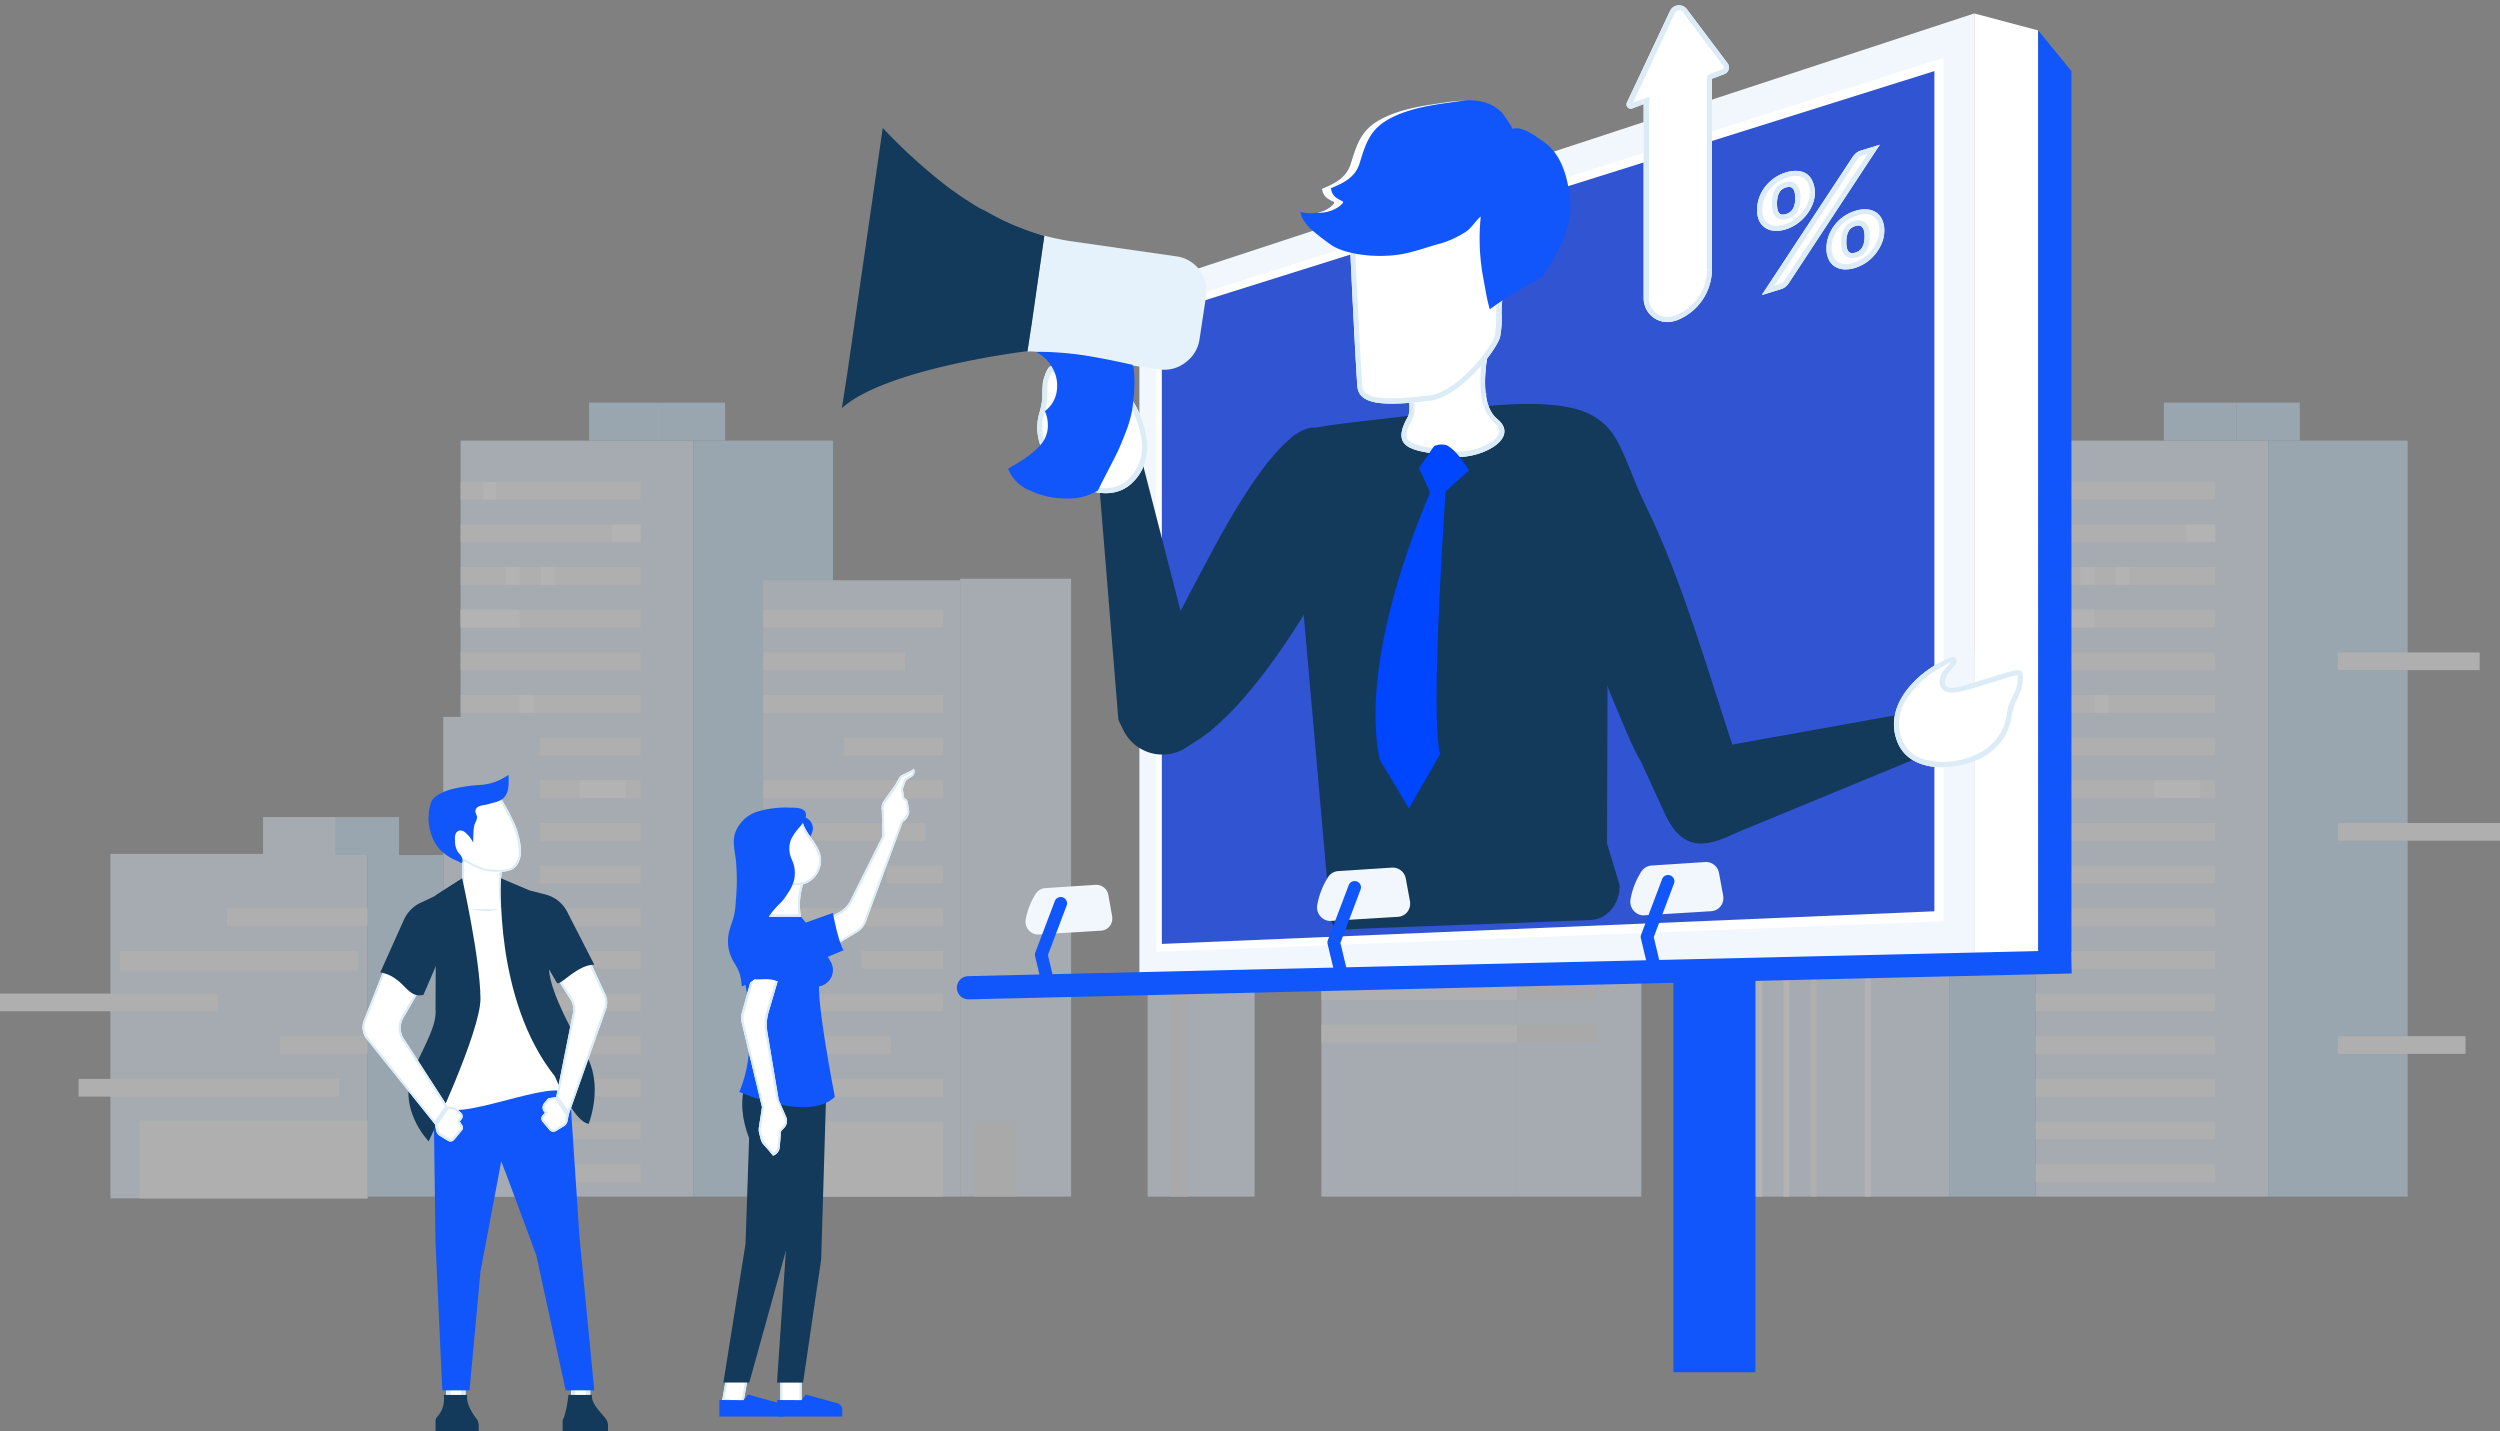 <svg id="Layer_1" data-name="Layer 1" xmlns="http://www.w3.org/2000/svg" xmlns:xlink="http://www.w3.org/1999/xlink" viewBox="0 0 579.32 331.66"><rect x="0" y="0" width="579.32" height="331.66" fill="#808080" stroke="none"/><defs><style>.cls-1{fill:none;}.cls-2{opacity:0.4;}.cls-3{clip-path:url(#clip-path);}.cls-4{fill:#dcecf7;}.cls-5{fill:#bedff6;}.cls-6{fill:#f5f5f5;}.cls-7{fill:#fff;}.cls-8{fill:#e6e6e6;}.cls-9{fill:#d5e2eb;}.cls-10{fill:#1056fb;}.cls-11{fill:#f1f7fc;}.cls-12{fill:#3054d2;}.cls-13{fill:#aab4c4;}.cls-14{clip-path:url(#clip-path-2);}.cls-15{clip-path:url(#clip-path-3);}.cls-16{fill:#13395b;}.cls-17{clip-path:url(#clip-path-5);}.cls-18{clip-path:url(#clip-path-6);}.cls-19{fill:#0045ff;}.cls-20{clip-path:url(#clip-path-7);}.cls-21{fill:#e5f2fb;}.cls-22{clip-path:url(#clip-path-8);}.cls-23{clip-path:url(#clip-path-10);}.cls-24{clip-path:url(#clip-path-11);}.cls-25{clip-path:url(#clip-path-12);}.cls-26{fill:#191c3c;}.cls-27{clip-path:url(#clip-path-13);}.cls-28{clip-path:url(#clip-path-14);}.cls-29{clip-path:url(#clip-path-15);}.cls-30{clip-path:url(#clip-path-17);}.cls-31{clip-path:url(#clip-path-18);}.cls-32{clip-path:url(#clip-path-19);}.cls-33{clip-path:url(#clip-path-20);}.cls-34{clip-path:url(#clip-path-21);}.cls-35{clip-path:url(#clip-path-22);}.cls-36{clip-path:url(#clip-path-23);}.cls-37{clip-path:url(#clip-path-24);}</style><clipPath id="clip-path" transform="translate(0 0)"><rect class="cls-1" y="-66.34" width="579.32" height="398"/></clipPath><clipPath id="clip-path-2" transform="translate(0 0)"><path class="cls-1" d="M400.32,14.66,390.89,2.13a2.29,2.29,0,0,0-3.21-.44,2.32,2.32,0,0,0-.68.84L377,23.77a1,1,0,0,0,1.25,1.36l2.63-1v45a5.5,5.5,0,0,0,5.5,5.5,5.44,5.44,0,0,0,1.92-.35l.12,0a12.75,12.75,0,0,0,8.29-11.93V18.24l2.84-1.06a1.64,1.64,0,0,0,1-2.09A1.61,1.61,0,0,0,400.32,14.66Z"/></clipPath><clipPath id="clip-path-3" transform="translate(0 0)"><path class="cls-1" d="M432.07,54.86a5.18,5.18,0,0,0-.16-1.47,1.87,1.87,0,0,0-.45-.83,1.09,1.09,0,0,0-.68-.3,2.52,2.52,0,0,0-.86.12,3.24,3.24,0,0,0-.84.4,2.35,2.35,0,0,0-.66.71,4.31,4.31,0,0,0-.42,1.1,6.91,6.91,0,0,0-.15,1.57,5.51,5.51,0,0,0,.15,1.4,2,2,0,0,0,.42.8,1,1,0,0,0,.66.29,2.4,2.4,0,0,0,.84-.11,3,3,0,0,0,.86-.41,2.39,2.39,0,0,0,.68-.7,3.48,3.48,0,0,0,.45-1.07A5.84,5.84,0,0,0,432.07,54.86Zm4.58-1.4a7.44,7.44,0,0,1-.56,2.83,10.36,10.36,0,0,1-1.48,2.53,10.68,10.68,0,0,1-2.14,2,9.6,9.6,0,0,1-2.55,1.25,7.36,7.36,0,0,1-2.68.35,4.51,4.51,0,0,1-2.11-.69,3.91,3.91,0,0,1-1.39-1.65,5.72,5.72,0,0,1-.5-2.51,8.09,8.09,0,0,1,.5-2.88,9.46,9.46,0,0,1,1.39-2.53,9.77,9.77,0,0,1,2.11-2,9.51,9.51,0,0,1,2.68-1.3,7.07,7.07,0,0,1,2.7-.34,4.38,4.38,0,0,1,2.13.7,4,4,0,0,1,1.39,1.67A6,6,0,0,1,436.65,53.46ZM416,45.94a5.77,5.77,0,0,0-.16-1.49,1.87,1.87,0,0,0-.45-.83,1.09,1.09,0,0,0-.68-.3,2.52,2.52,0,0,0-.86.12,3,3,0,0,0-.85.41,2.2,2.2,0,0,0-.65.71,3.58,3.58,0,0,0-.42,1.1,7,7,0,0,0-.15,1.58,5.51,5.51,0,0,0,.15,1.4,1.77,1.77,0,0,0,.42.8,1.08,1.08,0,0,0,.65.29,2,2,0,0,0,.85-.12,3.54,3.54,0,0,0,.86-.4,2.52,2.52,0,0,0,.68-.7,3.48,3.48,0,0,0,.45-1.07A5.84,5.84,0,0,0,416,45.94Zm13.38-9.67a5.82,5.82,0,0,1,.71-.78,3.07,3.07,0,0,1,1.17-.62l4.34-1.33L414.48,65.66a3.92,3.92,0,0,1-.72.8,3,3,0,0,1-1.05.54l-4.46,1.37Zm-8.81,8.27a7.38,7.38,0,0,1-.55,2.82,10.12,10.12,0,0,1-1.48,2.52,10.68,10.68,0,0,1-2.14,2,9,9,0,0,1-2.55,1.25,7,7,0,0,1-2.68.35,4.33,4.33,0,0,1-2.12-.69,4.07,4.07,0,0,1-1.39-1.63,5.82,5.82,0,0,1-.5-2.5,8.61,8.61,0,0,1,.5-2.89,9.26,9.26,0,0,1,1.39-2.52,9.82,9.82,0,0,1,2.12-2,9.51,9.51,0,0,1,2.68-1.3,7.28,7.28,0,0,1,2.7-.34,4.38,4.38,0,0,1,2.13.7A4,4,0,0,1,420,42a6,6,0,0,1,.54,2.58Z"/></clipPath><clipPath id="clip-path-5" transform="translate(0 0)"><path class="cls-1" d="M323.55,81.66l10.73-8.38,13.14-1.68s-7.09,20.09-.46,25.5c5.77,4.7-4.85,9.92-11.24,8.6s-14.23-.8-9.54-9C328,93.48,323.55,81.66,323.55,81.66Z"/></clipPath><clipPath id="clip-path-6" transform="translate(0 0)"><path class="cls-1" d="M318,41.52a24.44,24.44,0,0,1,11-1.06c5.51.63,11.68,1.18,16.65,3.74,7.24,3.73,2.24,20.79,2.31,28.24a22.77,22.77,0,0,1-.35,5.65c-.58,2.44-7.86,12.59-15.28,14.63-12.53,1.67-17.49.89-17.81-3.28-.35-4.6-1.88-34.65-1.85-38C313.54,45.59,311.08,43.81,318,41.52Z"/></clipPath><clipPath id="clip-path-7" transform="translate(0 0)"><path class="cls-1" d="M254,93.58c1.84,1.6,4.54,3.52,4.56-.57,0-1-1.12-3.06-.59-3.92.91-1.51,2.43.82,3.08,1.67,4.58,6,7.45,15.52,1.15,21.28-4.75,4.34-11.79,1.68-16-1.86s-6.71-8.32-5.56-13.71a27.52,27.52,0,0,0,.9-4,36.3,36.3,0,0,1,.13-3.9c.14-.77,1-3.53,1.79-3.7,1-.22,2.74,1.6,3.39,2.16,2.26,2,4.45,4.1,6.69,6.11Z"/></clipPath><clipPath id="clip-path-8" transform="translate(0 0)"><path class="cls-1" d="M455.08,158.86c-2.35.65-5.61,1.22-3.86-2.48.42-.89,2.33-2.28,2.23-3.29-.17-1.75-2.55-.3-3.5.19-6.74,3.47-13.44,10.78-10.25,18.7,2.4,6,9.91,6.58,15.28,5.23s9.66-4.62,10.95-10a29,29,0,0,1,.92-4,33.39,33.39,0,0,0,1.58-3.57c.21-.76.65-3.6,0-4.11-.82-.63-3.16.26-4,.49-2.9.81-5.79,1.78-8.68,2.63Z"/></clipPath><clipPath id="clip-path-10" transform="translate(0 0)"><path class="cls-1" d="M187.67,222.59l10.91-6.54a5,5,0,0,0,2.13-2.67l8.48-22.91a3.18,3.18,0,0,0,1.51-2.35l-.14-1.05c-.18-.8-.07-1.51-.67-1.95l-.36-.26-.32-2,.69-2,1.25-.8a1.43,1.43,0,0,0,.62-1.92h0l-.44.34-2.24,1.08a1.66,1.66,0,0,0-.78.77l-.76,1.38-2.78,3.91a2.67,2.67,0,0,0-.44,2l.15,6.16L196.89,209a6.71,6.71,0,0,1-2.73,2.55l-10.39,5.27Z"/></clipPath><clipPath id="clip-path-11" transform="translate(0 0)"><rect class="cls-1" x="180.81" y="317.95" width="4.95" height="7.42"/></clipPath><clipPath id="clip-path-12" transform="translate(0 0)"><polygon class="cls-1" points="168.64 317.15 173.51 318.06 172.22 325.36 167.35 324.45 168.64 317.15"/></clipPath><clipPath id="clip-path-13" transform="translate(0 0)"><path class="cls-1" d="M178.21,212.43h7.39a15.78,15.78,0,0,1,1.07-9c.91-1.83-8.46-1.69-8.46-1.69Z"/></clipPath><clipPath id="clip-path-14" transform="translate(0 0)"><path class="cls-1" d="M181,191.9c1.18-1.56,3.28-2.71,5-1.88v.5c.76,2.85,3.49,4.82,4.14,7.71a5.81,5.81,0,0,1-3.59,6.57,10.26,10.26,0,0,1-3.82.33,1.6,1.6,0,0,1-.68-.12,1.65,1.65,0,0,1-.53-.49,11.7,11.7,0,0,1-2.41-6.23A9.51,9.51,0,0,1,181,191.9Z"/></clipPath><clipPath id="clip-path-15" transform="translate(0 0)"><path class="cls-1" d="M182.65,219.13l-4.55,15.45a10.17,10.17,0,0,0-.27,4.62l2.62,15.68,1.73,3.92a2.35,2.35,0,0,1-.44,2.55l-.73.75-.32,3.71a2.26,2.26,0,0,1-1.55,2L178,266.43l-1.1-1.22a2.87,2.87,0,0,1-.6-1.13l-.41-1.59a3.12,3.12,0,0,1-.06-1.14l.74-4.78-4.68-19.48a4.76,4.76,0,0,1,0-2.37l4.85-17.44a3.1,3.1,0,0,1,3-2.34,3.17,3.17,0,0,1,3.07,3.28A3.11,3.11,0,0,1,182.65,219.13Z"/></clipPath><clipPath id="clip-path-17" transform="translate(0 0)"><rect class="cls-1" x="132.32" y="318.32" width="4.45" height="6.64"/></clipPath><clipPath id="clip-path-18" transform="translate(0 0)"><rect class="cls-1" x="103.42" y="318.32" width="4.45" height="6.64"/></clipPath><clipPath id="clip-path-19" transform="translate(0 0)"><path class="cls-1" d="M116.56,211.21H107.1V199h10.34C115,202,116.56,211.21,116.56,211.21Z"/></clipPath><clipPath id="clip-path-20" transform="translate(0 0)"><path class="cls-1" d="M120.72,196.66a19.12,19.12,0,0,0-2-6.85,33.08,33.08,0,0,0-1.64-3.12,7.39,7.39,0,0,1-.6-1.06,1.35,1.35,0,0,0-1.11-.77A4.19,4.19,0,0,0,114,185a26.27,26.27,0,0,0-5.68,1.74,11.89,11.89,0,0,0-2,1.12,5.94,5.94,0,0,0-2,2.64,10.21,10.21,0,0,0,0,5.59,3.75,3.75,0,0,0,2.49,3.09c1.07.59,2.14,1.16,3.24,1.7a12,12,0,0,0,2,.81,12.78,12.78,0,0,0,3.8.3,6,6,0,0,0,2.89-.56,3.68,3.68,0,0,0,1.64-2.11A6.61,6.61,0,0,0,120.72,196.66Z"/></clipPath><clipPath id="clip-path-21" transform="translate(0 0)"><path class="cls-1" d="M134.35,217.59l5.94,12.87a4.43,4.43,0,0,1,.18,3.28l-8.73,24.66-2.86-4.21,3.86-19.29a4.39,4.39,0,0,0-.59-3.35L128,225Z"/></clipPath><clipPath id="clip-path-22" transform="translate(0 0)"><path class="cls-1" d="M89.4,223.57l-5.08,12.85a4.49,4.49,0,0,0,.35,4l16.16,20.17,2.87-4.22L93.34,240.31a4.71,4.71,0,0,1,.1-4.38l5-8.66S92.38,229.48,89.4,223.57Z"/></clipPath><clipPath id="clip-path-23" transform="translate(0 0)"><path class="cls-1" d="M103.7,256.37l1.85.32,1.28,1.15a1.12,1.12,0,0,1,.09,1.58l-.38.42.56.9A1,1,0,0,1,107,262l-1.79,2.15a1.07,1.07,0,0,1-1.37.23l-1.94-1.18a1.81,1.81,0,0,1-.82-1.16l-.27-1.39Z"/></clipPath><clipPath id="clip-path-24" transform="translate(0 0)"><path class="cls-1" d="M128.88,254.19l-1.85.32-.93,1.1a1.59,1.59,0,0,0,.18,2.24l-.55.61a1.13,1.13,0,0,0,0,1.48l1.59,1.9a1.17,1.17,0,0,0,1.51.25l1.86-1.13a1.71,1.71,0,0,0,.82-1.17l.27-1.39Z"/></clipPath></defs><title>ayuda_splash_aside_manage_static</title><g class="cls-2"><g class="cls-3"><rect class="cls-4" x="471.65" y="102.1" width="53.97" height="175.19"/><rect class="cls-5" x="525.61" y="102.1" width="32.31" height="175.19"/><rect class="cls-6" x="541.77" y="151.18" width="32.84" height="4.1"/><rect class="cls-6" x="541.77" y="190.71" width="37.55" height="4.1"/><rect class="cls-6" x="541.77" y="240.12" width="29.56" height="4.1"/><rect class="cls-6" x="471.65" y="111.66" width="41.69" height="4.1"/><rect class="cls-6" x="471.65" y="121.53" width="41.69" height="4.1"/><rect class="cls-6" x="471.65" y="131.42" width="41.69" height="4.1"/><rect class="cls-6" x="471.65" y="141.3" width="41.69" height="4.1"/><rect class="cls-6" x="471.65" y="151.18" width="41.69" height="4.1"/><rect class="cls-6" x="471.65" y="161.07" width="41.69" height="4.1"/><rect class="cls-6" x="471.65" y="170.95" width="41.69" height="4.1"/><rect class="cls-6" x="471.65" y="180.83" width="41.69" height="4.1"/><rect class="cls-6" x="471.65" y="190.71" width="41.69" height="4.1"/><rect class="cls-6" x="471.65" y="200.6" width="41.69" height="4.1"/><rect class="cls-6" x="471.65" y="210.48" width="41.69" height="4.1"/><rect class="cls-6" x="471.65" y="220.36" width="41.69" height="4.1"/><rect class="cls-6" x="471.65" y="230.24" width="41.69" height="4.1"/><rect class="cls-6" x="471.65" y="240.12" width="41.69" height="4.1"/><rect class="cls-6" x="471.65" y="250.01" width="41.69" height="4.1"/><rect class="cls-6" x="471.65" y="259.89" width="41.69" height="4.1"/><rect class="cls-6" x="471.65" y="269.78" width="41.69" height="4.1"/><rect class="cls-7" x="471.65" y="141.3" width="13.66" height="4.1"/><rect class="cls-7" x="485.3" y="161.07" width="3.27" height="4.1"/><rect class="cls-7" x="506.66" y="121.53" width="6.67" height="4.1"/><rect class="cls-7" x="490.24" y="131.42" width="3.21" height="4.1"/><rect class="cls-7" x="499.23" y="180.83" width="10.65" height="4.1"/><rect class="cls-7" x="476.9" y="111.69" width="2.95" height="4.07"/><rect class="cls-7" x="482.13" y="131.42" width="3.18" height="4.1"/><rect class="cls-4" x="265.93" y="117.93" width="24.8" height="159.36"/><rect class="cls-4" x="351.52" y="69.79" width="28.82" height="207.5"/><rect class="cls-4" x="306.2" y="69.79" width="45.32" height="207.5"/><rect class="cls-4" x="388.82" y="37.43" width="62.88" height="239.86"/><rect class="cls-8" x="271.04" y="128.76" width="4.27" height="148.53"/><rect class="cls-6" x="271.04" y="138.64" width="4.27" height="4.1"/><rect class="cls-6" x="271.04" y="158.4" width="4.27" height="13.99"/><rect class="cls-6" x="271.04" y="207.82" width="4.27" height="4.1"/><rect class="cls-6" x="306.2" y="79.34" width="45.32" height="4.1"/><rect class="cls-6" x="306.2" y="89.23" width="45.32" height="4.1"/><rect class="cls-6" x="306.2" y="99.11" width="45.32" height="4.1"/><rect class="cls-6" x="306.2" y="108.99" width="45.32" height="4.1"/><rect class="cls-6" x="306.2" y="118.87" width="45.32" height="4.1"/><rect class="cls-6" x="306.2" y="128.76" width="45.32" height="4.1"/><rect class="cls-6" x="306.2" y="138.64" width="45.32" height="4.1"/><rect class="cls-6" x="306.2" y="148.52" width="45.32" height="4.1"/><rect class="cls-6" x="306.2" y="158.4" width="45.32" height="4.1"/><rect class="cls-6" x="306.2" y="168.28" width="45.32" height="4.1"/><rect class="cls-6" x="306.2" y="178.17" width="45.32" height="4.1"/><rect class="cls-6" x="306.2" y="188.05" width="45.32" height="4.1"/><rect class="cls-6" x="306.2" y="197.93" width="45.32" height="4.1"/><rect class="cls-6" x="306.2" y="207.82" width="45.32" height="4.1"/><rect class="cls-6" x="306.2" y="217.7" width="45.32" height="4.1"/><rect class="cls-6" x="306.2" y="227.58" width="45.32" height="4.1"/><rect class="cls-6" x="306.2" y="237.46" width="45.32" height="4.1"/><rect class="cls-8" x="351.52" y="79.34" width="18.68" height="4.1"/><rect class="cls-8" x="351.52" y="89.23" width="18.68" height="4.1"/><rect class="cls-8" x="351.52" y="99.11" width="18.68" height="4.1"/><rect class="cls-8" x="351.52" y="108.99" width="18.68" height="4.1"/><rect class="cls-8" x="351.52" y="118.87" width="18.68" height="4.1"/><rect class="cls-8" x="351.52" y="128.76" width="18.68" height="4.1"/><rect class="cls-8" x="351.52" y="138.64" width="18.68" height="4.1"/><rect class="cls-8" x="351.52" y="148.52" width="18.68" height="4.1"/><rect class="cls-8" x="351.52" y="158.4" width="18.68" height="4.1"/><rect class="cls-8" x="351.52" y="168.28" width="18.68" height="4.1"/><rect class="cls-8" x="351.52" y="178.17" width="18.68" height="4.1"/><rect class="cls-8" x="351.52" y="188.05" width="18.68" height="4.1"/><rect class="cls-8" x="351.52" y="197.93" width="18.68" height="4.1"/><rect class="cls-8" x="351.52" y="207.82" width="18.68" height="4.1"/><rect class="cls-8" x="351.52" y="217.7" width="18.68" height="4.1"/><rect class="cls-8" x="351.52" y="227.58" width="18.68" height="4.1"/><rect class="cls-8" x="351.52" y="237.46" width="18.68" height="4.1"/><rect class="cls-7" x="312.27" y="79.34" width="4.1" height="4.1"/><rect class="cls-7" x="334.86" y="99.11" width="16.66" height="4.1"/><rect class="cls-7" x="321" y="138.64" width="4.1" height="4.1"/><rect class="cls-7" x="333.05" y="148.52" width="13.99" height="4.1"/><rect class="cls-7" x="315.59" y="168.28" width="3.91" height="4.1"/><rect class="cls-7" x="328.86" y="168.28" width="3.78" height="4.1"/><rect class="cls-7" x="315.59" y="178.17" width="3.91" height="4.1"/><rect class="cls-6" x="356.54" y="148.52" width="3.56" height="4.1"/><rect class="cls-6" x="363.37" y="108.99" width="6.83" height="4.1"/><rect class="cls-6" x="356.54" y="89.23" width="3.61" height="4.1"/><rect class="cls-7" x="394.41" y="47.54" width="1.39" height="229.75"/><rect class="cls-7" x="400.7" y="47.54" width="1.39" height="229.75"/><rect class="cls-7" x="406.99" y="47.54" width="1.39" height="229.75"/><rect class="cls-7" x="413.27" y="47.54" width="1.39" height="229.75"/><rect class="cls-6" x="419.56" y="47.54" width="1.39" height="229.75"/><rect class="cls-6" x="425.85" y="47.54" width="1.39" height="132.04"/><rect class="cls-7" x="432.13" y="47.54" width="1.39" height="229.75"/><rect class="cls-6" x="438.42" y="47.54" width="1.39" height="112.4"/><rect class="cls-6" x="444.71" y="47.54" width="1.39" height="108.55"/><rect class="cls-5" x="451.7" y="150.64" width="19.95" height="126.65"/><rect class="cls-9" x="355.96" y="61" width="14.63" height="8.8"/><rect class="cls-5" x="518.3" y="93.3" width="14.63" height="8.8"/><rect class="cls-5" x="501.43" y="93.3" width="16.87" height="8.8"/><rect class="cls-4" x="222.49" y="134.11" width="25.71" height="143.17"/><rect class="cls-4" x="106.74" y="102.1" width="53.97" height="175.19"/><rect class="cls-5" x="160.71" y="102.1" width="32.31" height="175.19"/><rect class="cls-4" x="176.87" y="134.46" width="45.62" height="142.83"/><rect class="cls-6" x="176.87" y="141.3" width="41.69" height="4.1"/><rect class="cls-6" x="176.87" y="151.18" width="32.84" height="4.1"/><rect class="cls-6" x="176.87" y="161.07" width="41.69" height="4.1"/><rect class="cls-6" x="195.64" y="170.95" width="22.91" height="4.1"/><rect class="cls-6" x="176.87" y="180.83" width="41.69" height="4.1"/><rect class="cls-6" x="176.87" y="190.71" width="37.55" height="4.1"/><rect class="cls-6" x="205.47" y="200.6" width="13.09" height="4.1"/><rect class="cls-6" x="182.56" y="210.48" width="36" height="4.1"/><rect class="cls-6" x="199.68" y="220.36" width="18.88" height="4.1"/><rect class="cls-6" x="176.87" y="230.24" width="41.69" height="4.1"/><rect class="cls-6" x="176.87" y="240.12" width="29.56" height="4.1"/><rect class="cls-6" x="176.87" y="250.01" width="41.69" height="4.1"/><rect class="cls-6" x="176.87" y="259.89" width="41.69" height="17.39"/><rect class="cls-8" x="225.87" y="259.89" width="9.46" height="17.39"/><rect class="cls-6" x="106.75" y="111.66" width="41.69" height="4.1"/><rect class="cls-6" x="106.75" y="121.53" width="41.69" height="4.1"/><rect class="cls-6" x="106.75" y="131.42" width="41.69" height="4.1"/><rect class="cls-6" x="106.75" y="141.3" width="41.69" height="4.1"/><rect class="cls-6" x="106.75" y="151.18" width="41.69" height="4.1"/><rect class="cls-6" x="106.75" y="161.07" width="41.69" height="4.1"/><rect class="cls-6" x="106.75" y="170.95" width="41.69" height="4.1"/><rect class="cls-6" x="106.75" y="180.83" width="41.69" height="4.1"/><rect class="cls-6" x="106.75" y="190.71" width="41.69" height="4.1"/><rect class="cls-6" x="106.75" y="200.6" width="41.69" height="4.1"/><rect class="cls-6" x="106.75" y="210.48" width="41.69" height="4.1"/><rect class="cls-6" x="106.75" y="220.36" width="41.69" height="4.1"/><rect class="cls-6" x="106.75" y="230.24" width="41.69" height="4.1"/><rect class="cls-6" x="106.75" y="240.12" width="41.69" height="4.1"/><rect class="cls-6" x="106.75" y="250.01" width="41.69" height="4.1"/><rect class="cls-6" x="106.75" y="259.89" width="41.69" height="4.1"/><rect class="cls-6" x="106.75" y="269.78" width="41.69" height="4.1"/><rect class="cls-7" x="106.75" y="141.3" width="13.66" height="4.1"/><rect class="cls-7" x="120.4" y="161.07" width="3.27" height="4.1"/><rect class="cls-7" x="141.76" y="121.53" width="6.67" height="4.1"/><rect class="cls-7" x="125.34" y="131.42" width="3.21" height="4.1"/><rect class="cls-7" x="134.32" y="180.83" width="10.65" height="4.1"/><rect class="cls-7" x="112" y="111.69" width="2.95" height="4.07"/><rect class="cls-7" x="117.22" y="131.42" width="3.18" height="4.1"/><rect class="cls-5" x="153.39" y="93.3" width="14.63" height="8.8"/><rect class="cls-5" x="136.52" y="93.3" width="16.87" height="8.8"/><rect class="cls-4" x="25.59" y="197.87" width="59.59" height="79.82"/><rect class="cls-4" x="102.72" y="166.12" width="22.39" height="111.17"/><rect class="cls-5" x="85.18" y="198.13" width="17.54" height="79.15"/><rect class="cls-6" x="52.61" y="210.48" width="32.57" height="4.1"/><rect class="cls-6" x="27.83" y="220.36" width="55.09" height="4.5"/><rect class="cls-6" y="230.24" width="50.43" height="4.1"/><rect class="cls-6" x="64.88" y="240.12" width="20.3" height="4.1"/><rect class="cls-6" x="18.21" y="250.01" width="60.4" height="4.1"/><rect class="cls-6" x="32.33" y="259.71" width="52.84" height="17.99"/><rect class="cls-5" x="77.84" y="189.34" width="14.63" height="8.8"/><rect class="cls-4" x="60.96" y="189.34" width="16.87" height="8.8"/></g></g><path class="cls-10" d="M406.78,318h-19V221c0-4.76,19-5.64,19-.89Z" transform="translate(0 0)"/><polygon class="cls-11" points="457.47 221.2 264.03 226.58 264.03 66.69 457.47 3.12 457.47 221.2"/><polygon class="cls-7" points="450.38 213.48 267.92 220.57 267.92 71.32 450.38 13.38 450.38 213.48"/><polygon class="cls-12" points="448.25 211.17 269.23 218.73 269.23 72.72 448.25 16.47 448.25 211.17"/><polygon class="cls-7" points="472.3 223.64 457.48 221.22 457.48 3.12 472.3 7.05 472.3 223.64"/><polygon class="cls-13" points="264.03 226.58 278.85 228.99 472.3 223.64 457.47 221.22 264.03 226.58"/><polygon class="cls-10" points="472.3 7.05 480.01 16.47 480.01 220.56 472.3 223.64 472.3 7.05"/><path class="cls-10" d="M480.07,225.58l-255.59,6a2.69,2.69,0,0,1-.12-5.38h0l255.59-6Z" transform="translate(0 0)"/><path class="cls-11" d="M240,207.12a16.66,16.66,0,0,0-2.32,6,3,3,0,0,0,2.51,3.42,2.92,2.92,0,0,0,.59,0l14.36-.88a2.76,2.76,0,0,0,2.6-2.91l0-.28-.9-5.06a2.86,2.86,0,0,0-3-2.37l-11.57.76A2.87,2.87,0,0,0,240,207.12Z" transform="translate(0 0)"/><path class="cls-10" d="M243.14,230.46a1.49,1.49,0,0,1-1.43-1.13l-1.85-7.77a1.4,1.4,0,0,1,.06-.86l4.55-12a1.47,1.47,0,0,1,2.75,1l-4.39,11.62,1.75,7.33a1.45,1.45,0,0,1-1.06,1.75h0A1,1,0,0,1,243.14,230.46Z" transform="translate(0 0)"/><path class="cls-11" d="M380.32,202a17.8,17.8,0,0,0-2.49,6.43,3.18,3.18,0,0,0,2.61,3.66,3.48,3.48,0,0,0,.72,0l15.41-.94a3,3,0,0,0,2.77-3.21,1.64,1.64,0,0,0,0-.22l-1-5.43a3.07,3.07,0,0,0-3.24-2.53l-12.42.81A3.07,3.07,0,0,0,380.32,202Z" transform="translate(0 0)"/><path class="cls-10" d="M383.67,226.92a1.48,1.48,0,0,1-1.43-1.13l-2-8.34a1.48,1.48,0,0,1,.05-.86l4.89-12.93a1.47,1.47,0,0,1,2.76,1l-4.72,12.49,1.88,7.9a1.46,1.46,0,0,1-1.08,1.76h0A1.35,1.35,0,0,1,383.67,226.92Z" transform="translate(0 0)"/><path class="cls-7" d="M400.32,14.66,390.89,2.13a2.29,2.29,0,0,0-3.21-.44,2.32,2.32,0,0,0-.68.84L377,23.77a1,1,0,0,0,1.25,1.36l2.63-1v45a5.5,5.5,0,0,0,5.5,5.5,5.44,5.44,0,0,0,1.92-.35l.12,0a12.75,12.75,0,0,0,8.29-11.93V18.24l2.84-1.06a1.64,1.64,0,0,0,1-2.09A1.61,1.61,0,0,0,400.32,14.66Z" transform="translate(0 0)"/><g class="cls-14"><path class="cls-4" d="M400,18.31a2.85,2.85,0,0,0,1.3-4.4l-1.93,1.45a.44.44,0,0,1-.07.62l-.13.07Zm-2.83,1.06L400,18.31l-.84-2.26-2.84,1.07Zm.78,43V18.24h-2.41V62.33Zm-9.07,13.06A13.94,13.94,0,0,0,398,62.37h-2.41A11.55,11.55,0,0,1,388,73.18Zm-.1,0,.11-.05L388,73.14l-.12,0Zm-9.07-6.27a6.71,6.71,0,0,0,9.05,6.28l-.84-2.26a4.29,4.29,0,0,1-5.53-2.53,4.12,4.12,0,0,1-.27-1.47Zm0-45v45h2.41v-45Zm-1,2.11,2.63-1L380.5,23l-2.63,1Zm-2.76-3a2.2,2.2,0,0,0,2.76,3L377.87,24a.29.29,0,0,1,.13,0,.15.15,0,0,1,.09.06.19.19,0,0,1,.05.1.24.24,0,0,1,0,.12ZM386,2,376,23.27l2.18,1L388.13,3Zm5.94-.61A3.48,3.48,0,0,0,387,.7,3.41,3.41,0,0,0,386,2l2.18,1a1.09,1.09,0,0,1,1.44-.52,1.16,1.16,0,0,1,.4.33Zm9.43,12.52L391.89,1.4,390,2.84l9.43,12.53Zm-1.7,3.27-.42-1.13h0Zm-2.84,1.06-.42-1.12-.79.29v.83Zm-8.29,56-.42-1.12h0Zm-.12,0,.42,1.13h0ZM381,24.14h1.2V22.42l-1.62.6Zm-2.63,1L377.9,24h0ZM377,23.77l1.09.51h0ZM387,2.51,385.91,2h0Zm3.89-.4-1,.72h0Zm9.43,12.55,1-.73h0Z" transform="translate(0 0)"/></g><path class="cls-7" d="M432.07,54.86a5.18,5.18,0,0,0-.16-1.47,1.87,1.87,0,0,0-.45-.83,1.09,1.09,0,0,0-.68-.3,2.52,2.52,0,0,0-.86.12,3.24,3.24,0,0,0-.84.4,2.35,2.35,0,0,0-.66.71,4.31,4.31,0,0,0-.42,1.1,6.91,6.91,0,0,0-.15,1.57,5.51,5.51,0,0,0,.15,1.4,2,2,0,0,0,.42.8,1,1,0,0,0,.66.29,2.4,2.4,0,0,0,.84-.11,3,3,0,0,0,.86-.41,2.39,2.39,0,0,0,.68-.7,3.48,3.48,0,0,0,.45-1.07A5.84,5.84,0,0,0,432.07,54.86Zm4.58-1.4a7.44,7.44,0,0,1-.56,2.83,10.36,10.36,0,0,1-1.48,2.53,10.68,10.68,0,0,1-2.14,2,9.6,9.6,0,0,1-2.55,1.25,7.36,7.36,0,0,1-2.68.35,4.51,4.51,0,0,1-2.11-.69,3.91,3.91,0,0,1-1.39-1.65,5.72,5.72,0,0,1-.5-2.51,8.09,8.09,0,0,1,.5-2.88,9.46,9.46,0,0,1,1.39-2.53,9.77,9.77,0,0,1,2.11-2,9.51,9.51,0,0,1,2.68-1.3,7.07,7.07,0,0,1,2.7-.34,4.38,4.38,0,0,1,2.13.7,4,4,0,0,1,1.39,1.67A6,6,0,0,1,436.65,53.46ZM416,45.94a5.77,5.77,0,0,0-.16-1.49,1.87,1.87,0,0,0-.45-.83,1.09,1.09,0,0,0-.68-.3,2.52,2.52,0,0,0-.86.12,3,3,0,0,0-.85.41,2.2,2.2,0,0,0-.65.71,3.58,3.58,0,0,0-.42,1.1,7,7,0,0,0-.15,1.58,5.51,5.51,0,0,0,.15,1.4,1.77,1.77,0,0,0,.42.8,1.08,1.08,0,0,0,.65.29,2,2,0,0,0,.85-.12,3.54,3.54,0,0,0,.86-.4,2.52,2.52,0,0,0,.68-.7,3.48,3.48,0,0,0,.45-1.07A5.84,5.84,0,0,0,416,45.94Zm13.38-9.67a5.82,5.82,0,0,1,.71-.78,3.07,3.07,0,0,1,1.17-.62l4.34-1.33L414.48,65.66a3.92,3.92,0,0,1-.72.8,3,3,0,0,1-1.05.54l-4.46,1.37Zm-8.81,8.27a7.38,7.38,0,0,1-.55,2.82,10.12,10.12,0,0,1-1.48,2.52,10.68,10.68,0,0,1-2.14,2,9,9,0,0,1-2.55,1.25,7,7,0,0,1-2.68.35,4.33,4.33,0,0,1-2.12-.69,4.07,4.07,0,0,1-1.39-1.63,5.82,5.82,0,0,1-.5-2.5,8.61,8.61,0,0,1,.5-2.89,9.26,9.26,0,0,1,1.39-2.52,9.82,9.82,0,0,1,2.12-2,9.51,9.51,0,0,1,2.68-1.3,7.28,7.28,0,0,1,2.7-.34,4.38,4.38,0,0,1,2.13.7A4,4,0,0,1,420,42a6,6,0,0,1,.54,2.58Z" transform="translate(0 0)"/><g class="cls-15"><path class="cls-4" d="M433.08,56.66a7.26,7.26,0,0,0,.2-1.8h-2.41a4.92,4.92,0,0,1-.12,1.21Zm-.61,1.44a4.7,4.7,0,0,0,.61-1.44l-2.33-.59a2.53,2.53,0,0,1-.29.7Zm-1,1a4,4,0,0,0,1-1l-2-1.33a1.33,1.33,0,0,1-.35.36Zm-1.18.56a4.57,4.57,0,0,0,1.18-.56l-1.34-2a1.72,1.72,0,0,1-.53.25Zm-1.29.16a3.75,3.75,0,0,0,1.29-.16l-.69-2.31a1.14,1.14,0,0,1-.41.07Zm-1.39-.63a2.12,2.12,0,0,0,1.42.63l.14-2.4a.06.06,0,0,1,.06,0h0Zm-.74-1.32a3,3,0,0,0,.72,1.31l1.71-1.7-.12-.28Zm-.2-1.74a6.37,6.37,0,0,0,.2,1.74l2.31-.67a4.27,4.27,0,0,1-.1-1.07Zm.18-1.84a8.09,8.09,0,0,0-.18,1.84h2.41a6.19,6.19,0,0,1,.11-1.29Zm.57-1.45a4.77,4.77,0,0,0-.57,1.45l2.34.55a3,3,0,0,1,.28-.75Zm1-1.08a3.47,3.47,0,0,0-1,1.09l2.07,1.23a1.08,1.08,0,0,1,.3-.34Zm1.19-.56a4,4,0,0,0-1.18.56l1.35,2a2.08,2.08,0,0,1,.52-.25Zm1.27-.17a3.64,3.64,0,0,0-1.27.17l.69,2.3a1.62,1.62,0,0,1,.44-.07Zm1.44.63a2.23,2.23,0,0,0-1.44-.63l-.14,2.4h0ZM433.1,53a3,3,0,0,0-.78-1.37l-1.66,1.74h0a1.86,1.86,0,0,1,.1.25Zm.21,1.8a6.82,6.82,0,0,0-.21-1.8l-2.31.67a4.76,4.76,0,0,1,.11,1.13Zm1.78-3.46a4.85,4.85,0,0,1,.39,2.06h2.4a7,7,0,0,0-.62-3.1Zm-1-1.19a2.73,2.73,0,0,1,1,1.18l2.18-1a5.2,5.2,0,0,0-1.81-2.16Zm-1.56-.5a3.1,3.1,0,0,1,1.56.5l1.34-2a5.57,5.57,0,0,0-2.7-.9Zm-2.24.29a5.86,5.86,0,0,1,2.24-.29l.2-2.4a8.41,8.41,0,0,0-3.15.39Zm-2.35,1.14A8.25,8.25,0,0,1,430.29,50l-.71-2.3a10.59,10.59,0,0,0-3,1.47Zm-1.85,1.75a8.78,8.78,0,0,1,1.85-1.75l-1.38-2a10.73,10.73,0,0,0-2.37,2.24Zm-1.21,2.2a8.15,8.15,0,0,1,1.21-2.2l-1.9-1.48a10.36,10.36,0,0,0-1.57,2.86Zm-.43,2.47a7,7,0,0,1,.43-2.47l-2.26-.82a9.24,9.24,0,0,0-.58,3.29Zm.39,2a4.58,4.58,0,0,1-.39-2H422a6.9,6.9,0,0,0,.62,3Zm1,1.15a2.65,2.65,0,0,1-1-1.15l-2.18,1a5.15,5.15,0,0,0,1.82,2.13Zm1.55.5a3.16,3.16,0,0,1-1.55-.5l-1.33,2a5.62,5.62,0,0,0,2.69.89Zm2.23-.3a6,6,0,0,1-2.22.3l-.21,2.4a8.57,8.57,0,0,0,3.14-.4Zm2.22-1.09a8.34,8.34,0,0,1-2.22,1.09l.71,2.3a10.56,10.56,0,0,0,2.88-1.41ZM433.73,58a9.3,9.3,0,0,1-1.89,1.76l1.37,2a11.77,11.77,0,0,0,2.39-2.23Zm1.3-2.22A9,9,0,0,1,433.72,58l1.88,1.51a11.19,11.19,0,0,0,1.66-2.83Zm.47-2.38a6.27,6.27,0,0,1-.47,2.38l2.23.9a8.79,8.79,0,0,0,.64-3.28ZM417,47.74a7.26,7.26,0,0,0,.2-1.8h-2.4a4.42,4.42,0,0,1-.13,1.2Zm-.61,1.43a4.65,4.65,0,0,0,.61-1.43l-2.33-.6a2,2,0,0,1-.29.7Zm-1,1a3.4,3.4,0,0,0,1-1l-2-1.33a1.2,1.2,0,0,1-.34.37Zm-1.17.56a4.51,4.51,0,0,0,1.17-.56l-1.33-2a1.89,1.89,0,0,1-.54.25Zm-1.29.16a3.75,3.75,0,0,0,1.29-.16l-.7-2.31a1.41,1.41,0,0,1-.41.07Zm-1.4-.63a2.18,2.18,0,0,0,1.42.63l.14-2.4h.12Zm-.74-1.33a3,3,0,0,0,.73,1.32l1.7-1.7a1.39,1.39,0,0,1-.12-.28Zm-.2-1.73a6.37,6.37,0,0,0,.2,1.74l2.31-.68a4.19,4.19,0,0,1-.1-1.06Zm.19-1.86a8.27,8.27,0,0,0-.19,1.86H413a5.76,5.76,0,0,1,.12-1.31Zm.56-1.45a5,5,0,0,0-.56,1.45l2.34.55a2.52,2.52,0,0,1,.28-.75Zm1-1.07a3.33,3.33,0,0,0-1,1.08l2.08,1.23a.86.86,0,0,1,.3-.33Zm1.18-.57a4.21,4.21,0,0,0-1.17.56l1.35,2a2.08,2.08,0,0,1,.52-.25Zm1.27-.17a3.64,3.64,0,0,0-1.27.17l.7,2.3a1.31,1.31,0,0,1,.44-.07Zm1.44.63a2.23,2.23,0,0,0-1.44-.63l-.13,2.4h-.05Zm.78,1.37a3,3,0,0,0-.78-1.37l-1.65,1.75h0a1.06,1.06,0,0,1,.09.25Zm.21,1.82a6.21,6.21,0,0,0-.21-1.82l-2.31.66a4.53,4.53,0,0,1,.12,1.16ZM409.31,69,430.4,36.9l-2-1.33L407.24,67.66Zm3.09-3.18L408,67.17l.7,2.3,4.46-1.36Zm.64-.32a1.75,1.75,0,0,1-.64.32l.71,2.3a4,4,0,0,0,1.46-.77Zm.48-.53a2.43,2.43,0,0,1-.48.53l1.53,1.85a5,5,0,0,0,1-1Zm21.1-32.12L413.52,65l2,1.32,21.1-32.11Zm-3,3.15L436,34.65l-.7-2.31-4.35,1.33Zm-.71.36a1.77,1.77,0,0,1,.71-.36l-.7-2.31a4.1,4.1,0,0,0-1.64.89Zm-.55.6a5.32,5.32,0,0,1,.55-.61l-1.67-1.67a6.93,6.93,0,0,0-.87,1ZM419,42.48a4.85,4.85,0,0,1,.39,2.06h2.41a7.3,7.3,0,0,0-.62-3.09Zm-1-1.19a2.73,2.73,0,0,1,1,1.18l2.18-1a5.2,5.2,0,0,0-1.81-2.16Zm-1.56-.5a3.23,3.23,0,0,1,1.56.5l1.34-2a5.57,5.57,0,0,0-2.7-.9Zm-2.25.29a6.15,6.15,0,0,1,2.25-.29l.2-2.4a8.41,8.41,0,0,0-3.15.39Zm-2.34,1.14a8.91,8.91,0,0,1,2.34-1.14l-.7-2.3a10.87,10.87,0,0,0-3,1.47ZM410,44a8.62,8.62,0,0,1,1.86-1.76l-1.38-2a10.73,10.73,0,0,0-2.37,2.24Zm-1.21,2.19A8.43,8.43,0,0,1,410,44l-1.9-1.47a10.3,10.3,0,0,0-1.57,2.85Zm-.42,2.48a7.51,7.51,0,0,1,.42-2.48l-2.26-.82a9.79,9.79,0,0,0-.57,3.3Zm.38,2a4.72,4.72,0,0,1-.38-2H406a6.9,6.9,0,0,0,.62,3Zm1,1.14a2.69,2.69,0,0,1-1-1.14l-2.17,1a5.17,5.17,0,0,0,1.81,2.12Zm1.55.5a3.22,3.22,0,0,1-1.54-.49l-1.33,2a5.59,5.59,0,0,0,2.69.89Zm2.24-.3a6,6,0,0,1-2.23.3L411,54.66a8.51,8.51,0,0,0,3.13-.4Zm2.21-1.09A7.77,7.77,0,0,1,413.53,52l.71,2.3a10.28,10.28,0,0,0,2.88-1.41Zm1.89-1.75a9,9,0,0,1-1.89,1.75l1.37,2a11,11,0,0,0,2.39-2.23Zm1.3-2.22a8.68,8.68,0,0,1-1.3,2.22l1.87,1.5a11.07,11.07,0,0,0,1.66-2.81Zm.47-2.37a6.22,6.22,0,0,1-.47,2.37l2.23.91a8.57,8.57,0,0,0,.65-3.28ZM432,56.38l1.17.3h0Zm-2.9,2.28.09-1.2h0Zm-.66-.29-.85.85h0Zm-.42-.8,1.16-.33h0Zm.42-4.07,1,.63h0Zm.66-.71-.68-1h0Zm1.7-.52.07-1.2h0Zm5.36-1.38-1.09.51h0Zm-1.39-1.67.67-1h0Zm-2.13-.7-.1,1.2h0Zm-2.7.34-.35-1.15h0Zm-2.68,1.3-.68-1h0Zm-2.11,2-.95-.74h0Zm0,9.57.66-1h0Zm2.11.69.11-1.2h0Zm2.68-.35.36,1.15h0Zm4.69-3.24.94.75h0ZM413,49.73l.09-1.2h0Zm-.65-.29-.85.85h0Zm-.42-.8,1.16-.33h0Zm.42-4.08,1,.62h0Zm.65-.71-.67-1h0Zm1.71-.53.06-1.2h0Zm1.13,1.13,1.15-.33h0Zm-7.56,23.91-1-.66-1.83,2.79,3.19-1ZM412.74,67l.35,1.16h0Zm1.77-1.34,1,.67h0ZM435.6,33.54l1,.66,1.83-2.79-3.19,1Zm-4.34,1.33.35,1.15h0Zm-1.17.62-.82-.89h0Zm-.71.78-1-.7h0ZM420,42l-1.09.51h0Zm-1.39-1.67.67-1h0Zm-2.13-.7-.1,1.2h0Zm-5.38,1.64-.69-1h0Zm-2.12,2-.94-.75h0Zm-1.39,7.91-1.08.51h0ZM409,52.77l.67-1h0Zm2.12.69.1-1.2h0Zm2.68-.35.35,1.15h0Z" transform="translate(0 0)"/></g><g class="cls-3"><path class="cls-16" d="M263.82,103.66l16.87,65.57-5.61,3.86a10.08,10.08,0,0,1-14-2.59,10.51,10.51,0,0,1-.76-1.3l-1.16-2.4-5-61.43Z" transform="translate(0 0)"/><path class="cls-16" d="M267.26,154.88c2.13-5.47,6.92-14.62,13.66-27.21,20.85-38.94,26.52-26.79,26.52-26.79,17.09,8.31,5.45,23-1.84,35.77C295.69,154,271.72,189.17,260,167.53,258.37,164.42,266.33,157.26,267.26,154.88Z" transform="translate(0 0)"/><path class="cls-16" d="M372.7,101.82C372.65,96.7,366.08,91,338,94.88s-39.67,3.32-39.33,8.44L308.23,212c.29,4.3,3.32,3.34,7.09,3.2l26.21-1h.84l26.22-1c3.76-.14,6.78-3.73,6.74-8l-2.94-9.77Z" transform="translate(0 0)"/><path class="cls-16" d="M380.19,176.31c-3.28-4.72-12.87-32-19.71-44.21-17-30.23-2.34-34.85-2.34-34.85,16.5-5.57,16.77,6.92,23.16,19.82,8.69,17.52,15.32,41.41,21.54,59.74C404,180.08,381.62,178.35,380.19,176.31Z" transform="translate(0 0)"/><path class="cls-7" d="M323.55,81.66l10.73-8.38,13.14-1.68s-7.09,20.09-.46,25.5c5.77,4.7-4.85,9.92-11.24,8.6s-14.23-.8-9.54-9C328,93.48,323.55,81.66,323.55,81.66Z" transform="translate(0 0)"/><g class="cls-17"><path class="cls-4" d="M325.14,96.07A2.63,2.63,0,0,0,325.4,95a10.16,10.16,0,0,0,0-1.91,32,32,0,0,0-1-4.84c-.43-1.65-.92-3.21-1.31-4.35-.19-.58-.36-1.05-.47-1.37l-.14-.37v-.1h0l1.13-.42,1.13-.43h0v.11l.14.39c.12.34.29.82.49,1.41.4,1.18.91,2.79,1.36,4.5a35.61,35.61,0,0,1,1,5.22,13.28,13.28,0,0,1,.06,2.36,5,5,0,0,1-.57,2.06Zm10.33,10.76c-1.57-.33-3.17-.52-4.8-.8a16.52,16.52,0,0,1-4.41-1.22,4.41,4.41,0,0,1-2.66-3.29c-.23-1.53.32-3.33,1.54-5.45l2.09,1.2c-1.14,2-1.36,3.17-1.25,3.88s.46,1.07,1.34,1.5a14.34,14.34,0,0,0,3.75,1c1.49.25,3.27.48,4.89.81Zm12.25-10.71c1.68,1.36,2.42,3,2,4.73a6.75,6.75,0,0,1-3.16,3.78,16.4,16.4,0,0,1-11.07,2.2l.49-2.36a14,14,0,0,0,9.3-1.88,4.47,4.47,0,0,0,2.11-2.32c.14-.54,0-1.31-1.17-2.29Zm-.3-24.57,1.13.4h0v.16c-.05.14-.12.36-.21.63-.18.55-.42,1.34-.7,2.31A66.06,66.06,0,0,0,346,82.42a32.12,32.12,0,0,0-.46,8.19c.26,2.53,1,4.4,2.29,5.46l-1.52,1.86c-2-1.65-2.88-4.31-3.16-7.07a34,34,0,0,1,.47-8.84,76.56,76.56,0,0,1,1.74-7.63c.29-1,.54-1.82.73-2.39.09-.28.17-.51.22-.66a.64.64,0,0,1,.06-.18h0ZM334.13,72l13.13-1.68.31,2.39-13.14,1.68Zm-11.32,8.63,10.73-8.38,1.48,1.9-10.73,8.38Zm3.37,16-1-.6h0Zm9.54,9,.24-1.18h0ZM347,97.06l-.76.93h0Zm.46-25.5-.16-1.2,1.94-.24L348.55,72Zm-13.14,1.68-.74-.95.26-.2h.33Zm-10.73,8.42-1.13.42-.31-.83.7-.54Z" transform="translate(0 0)"/></g><path class="cls-7" d="M318,41.52a24.44,24.44,0,0,1,11-1.06c5.51.63,11.68,1.18,16.65,3.74,7.24,3.73,2.24,20.79,2.31,28.24a22.77,22.77,0,0,1-.35,5.65c-.58,2.44-7.86,12.59-15.28,14.63-12.53,1.67-17.49.89-17.81-3.28-.35-4.6-1.88-34.65-1.85-38C313.54,45.59,311.08,43.81,318,41.52Z" transform="translate(0 0)"/><g class="cls-18"><path class="cls-4" d="M311.42,51.24a21.73,21.73,0,0,0,.25-3.51,12.58,12.58,0,0,1,.21-2.87,4.5,4.5,0,0,1,1.74-2.6,13.45,13.45,0,0,1,4-1.88l.76,2.28a10.83,10.83,0,0,0-3.25,1.51,2.11,2.11,0,0,0-.87,1.26,11.27,11.27,0,0,0-.15,2.32,25,25,0,0,1-.27,3.87Zm1.84,38.29c-.35-4.6-1.89-34.69-1.86-38.11h2.41c0,3.3,1.5,33.3,1.85,37.9Zm19.17,4.38c-6.26.84-10.81,1.09-13.86.54a7.47,7.47,0,0,1-3.76-1.61,4.75,4.75,0,0,1-1.55-3.31l2.4-.18a2.34,2.34,0,0,0,.76,1.7,5.17,5.17,0,0,0,2.58,1c2.64.47,6.84.27,13.11-.56Zm16.29-15.55A12.6,12.6,0,0,1,347,81.78a37.91,37.91,0,0,1-3.59,4.58c-2.87,3.15-6.73,6.41-10.78,7.52L332,91.56c3.38-.93,6.86-3.77,9.64-6.82A35.73,35.73,0,0,0,345,80.45a11,11,0,0,0,1.42-2.64Zm-.82-5.92,1.2-.08h0a.21.21,0,0,1,0,.11v1.85a20.73,20.73,0,0,1-.42,4l-2.34-.55a18.51,18.51,0,0,0,.36-3.48v-1.8h0Zm-1.76-29.31a8.27,8.27,0,0,1,4,5.72,28.21,28.21,0,0,1,.47,8.15c-.17,2.88-.56,5.87-.91,8.56a58.64,58.64,0,0,0-.62,6.87h-2.4a57.81,57.81,0,0,1,.63-7.2c.35-2.72.74-5.62.9-8.4a25.38,25.38,0,0,0-.41-7.43A5.87,5.87,0,0,0,345,45.24Zm-17.07-3.87c5.43.62,11.86,1.19,17.07,3.87L345,45.27c-4.74-2.43-10.65-3-16.24-3.61Zm-11.49,1.12a25.44,25.44,0,0,1,11.49-1.12l-.27,2.4a22.91,22.91,0,0,0-10.46,1Zm-5,11H311.4V51.2Zm1.85,38,1.2-.09h0Zm17.81,3.28.32,1.16h-.16ZM347.52,78l1.17.27h0Zm.35-5.65-1.2.09V72.4Zm-2.31-28.24.55-1.07h0ZM328.91,40.4l-.14,1.2h0Zm-11,1.06-.38-1.14h0Z" transform="translate(0 0)"/></g><path class="cls-16" d="M441.41,165.35l-61.22,11,5.48,11.93c4.56,10.2,10.82,7.43,17.21,4.47L443.47,176Z" transform="translate(0 0)"/><path class="cls-10" d="M363.51,51.39a17.45,17.45,0,0,0,.23-6.32c-.7-4.6-2.08-9.52-6.13-12.29-1.71-1.16-5-3.76-7.15-2.89.24-.09-2.2-3.55-2.41-3.77a9.28,9.28,0,0,0-4-2.4c-3.18-.94-6.72-.29-9.92.15-4.92.69-10.4,1.56-14.75,4.1-4.13,2.43-5.06,5.81-6.39,10.08-1,3.18-3.76,4.53-6.61,5.69a3,3,0,0,0,1.54,2.44c1.21.8,1.84.47.56,1.64a8.11,8.11,0,0,1-7.13,1.28c.18,1.7,1.83,3.51,3.11,4.58s2.69,2.16,4.11,3.14c3.39,2.25,11.47,3.31,17.9,1.73,2.13-.53,4.2-1.23,6.3-1.85a22.16,22.16,0,0,0,7.12-3.14c1.27-.94,2-2.37,3.24-3.39a50.16,50.16,0,0,0,.54,14c.43,2.22.82,5,1.55,7.51a90,90,0,0,1,12.14-7.48C360,60.27,362.53,56,363.51,51.39Z" transform="translate(0 0)"/><path class="cls-7" d="M307.91,46.18c1.21.79,1.84.47.56,1.64a6.8,6.8,0,0,1-3.35,1.46,8,8,0,0,0,5.42-1.6c1.27-1.17.64-.85-.56-1.64a3,3,0,0,1-1.55-2.44c2.86-1.16,5.62-2.51,6.61-5.7,1.34-4.27,2.26-7.65,6.4-10.07,4.34-2.55,9.82-3.42,14.74-4.1,1.2-.17,2.45-.36,3.71-.49a50.79,50.79,0,0,0-5.78.62c-4.92.69-10.39,1.56-14.74,4.11-4.13,2.42-5.06,5.8-6.4,10.07-1,3.18-3.75,4.53-6.61,5.69A3,3,0,0,0,307.91,46.18Z" transform="translate(0 0)"/><path class="cls-7" d="M343.6,96.58a45,45,0,0,0,.67-5.43h.16A32.09,32.09,0,0,1,343.6,96.58Z" transform="translate(0 0)"/><path class="cls-19" d="M332.32,103.38a4.2,4.2,0,0,1,2.88-.21c2.53,1.22,4.86,5.38,5.2,5.83l-5.4,4.89s-3.7,53-1.27,60.83l-7.24,12.63L319.71,176c-5.1-25,11.64-61.42,11.64-61.84s-2.57-5.67-2.57-5.67Z" transform="translate(0 0)"/><path class="cls-7" d="M254,93.58c1.84,1.6,4.54,3.52,4.56-.57,0-1-1.12-3.06-.59-3.92.91-1.51,2.43.82,3.08,1.67,4.58,6,7.45,15.52,1.15,21.28-4.75,4.34-11.79,1.68-16-1.86s-6.71-8.32-5.56-13.71a27.52,27.52,0,0,0,.9-4,36.3,36.3,0,0,1,.13-3.9c.14-.77,1-3.53,1.79-3.7,1-.22,2.74,1.6,3.39,2.16,2.26,2,4.45,4.1,6.69,6.11Z" transform="translate(0 0)"/><g class="cls-20"><path class="cls-4" d="M254.28,92.22l.26.23.25.22-1.56,1.83-.28-.25-.24-.21Zm-6.68-6.1c2.25,1.95,4.53,4.17,6.7,6.12L252.69,94c-2.31-2.08-4.4-4.12-6.67-6.1Zm-4.44-2.46a2.65,2.65,0,0,1,1.64.26,6.46,6.46,0,0,1,1.2.74c.66.51,1.39,1.23,1.61,1.42L246,87.93c-.43-.37-.89-.85-1.51-1.33a3.9,3.9,0,0,0-.74-.48c-.23-.11-.23-.06-.1-.08Zm-2.71,4.67a12.68,12.68,0,0,1,.71-2.32,8.65,8.65,0,0,1,.65-1.29,3.79,3.79,0,0,1,.48-.58,1.92,1.92,0,0,1,.87-.48l.51,2.36a.9.9,0,0,0,.21-.08h0l-.08.11a5.86,5.86,0,0,0-.43.87,13,13,0,0,0-.58,1.83Zm-.15,4V90.47a11.26,11.26,0,0,1,.14-2.17l2.37.42a9,9,0,0,0-.11,1.72v2Zm-.88,3.84c.17-.76.39-1.49.55-2.09a8.71,8.71,0,0,0,.33-1.75l2.4.16a11.14,11.14,0,0,1-.41,2.22c-.19.7-.37,1.29-.51,2Zm6,14.89c-4.4-3.66-7.24-8.93-6-14.89l2.36.5c-1,4.82,1.19,9.25,5.15,12.54ZM263,112.93a10.32,10.32,0,0,1-9.25,2.32,19.78,19.78,0,0,1-8.38-4.14l1.54-1.85a17.21,17.21,0,0,0,7.3,3.63,7.9,7.9,0,0,0,7.17-1.74ZM262,90a24.84,24.84,0,0,1,4.89,11.31A12.8,12.8,0,0,1,263,112.93l-1.62-1.78a10.39,10.39,0,0,0,3.12-9.49,22.2,22.2,0,0,0-4.42-10.17Zm-5-1.58a2,2,0,0,1,1.89-1.07,2.81,2.81,0,0,1,1.57.74,13.94,13.94,0,0,1,1.61,1.9l-1.92,1.46A11.06,11.06,0,0,0,258.88,90c-.24-.21-.28-.16-.16-.16a.46.46,0,0,0,.3-.07c.08,0,.08-.08,0,0Zm.42,4.55a2.85,2.85,0,0,0-.12-.58l-.15-.51-.18-.58a9.68,9.68,0,0,1-.27-1.3,2.55,2.55,0,0,1,.3-1.58l2.06,1.25c.07-.11,0-.14,0,.1a4.27,4.27,0,0,0,.19.86c.05.18.1.36.16.55l.17.56a5.19,5.19,0,0,1,.21,1.24Zm-2.62-.35a15.49,15.49,0,0,0,1.36,1.06,3.16,3.16,0,0,0,1,.51h0a2.67,2.67,0,0,0,.21-1.31h2.41a4.57,4.57,0,0,1-.72,2.76,2.26,2.26,0,0,1-2.31.83,5.64,5.64,0,0,1-1.92-.86,17.86,17.86,0,0,1-1.61-1.26Zm-1.3.45-.79.91h0ZM246.81,87l.79-.9h0Zm-3.39-2.16-.26-1.18h0Zm-1.79,3.7-1.18-.21h0Zm-.13,3.9,1.2.08h0Zm-.9,4,1.18.25h0Zm5.56,13.71-.77.93h0Zm16,1.86-.81-.89h0ZM261,90.73l1-.73h0Zm-3-1.64-1-.63h0Zm.59,3.92Zm-4.56.57.78-.91h0Z" transform="translate(0 0)"/></g><path class="cls-10" d="M262.55,84.38a26.74,26.74,0,0,1,.29,5.86,45.94,45.94,0,0,1-.55,5.1,28.89,28.89,0,0,1-1.52,5.06c-.76,1.94-1.37,3.41-1.84,4.38s-1.26,2.52-2.34,4.6-1.81,3.52-2.16,4.27a13,13,0,0,1-7.18,1.86,19.37,19.37,0,0,1-8.54-1.83,9,9,0,0,1-5.11-5.07c1.44-.84,2.62-1.54,3.53-2.13a22.41,22.41,0,0,0,2.83-2.21,9.5,9.5,0,0,0,2.12-2.56,6.9,6.9,0,0,0,.74-2.92,7.89,7.89,0,0,0-.7-3.52,7,7,0,0,0,2.73-4.43,8.3,8.3,0,0,0-.84-5.36,9,9,0,0,0-4.09-4,74.3,74.3,0,0,1,9.78.56C252,82.34,256.09,82.92,262.55,84.38Z" transform="translate(0 0)"/><path class="cls-21" d="M241.07,61l.93-6.34a59.8,59.8,0,0,1-12.93-5.39,54.65,54.65,0,0,0,18.87,6.59l24.61,3.54a8,8,0,0,1,6.94,8.93l0,.24L278,78.38a8.09,8.09,0,0,1-3.19,5.54,8,8,0,0,1-6.1,1.69l-6.24-.9v-.16c-6.45-1.45-10.54-2.13-12.83-2.43a72.65,72.65,0,0,0-9.78-.6h.23a11.12,11.12,0,0,0-2-.07l.95-6.62Z" transform="translate(0 0)"/><path class="cls-16" d="M196.35,86.46l7.05-48.8,1.16-8a128.43,128.43,0,0,0,15.85,14.27.58.58,0,0,1,.21.1c.44.33.93.65,1.38,1,.28.22.61.42.92.62s.71.49,1.07.71.77.51,1.16.74.76.49,1.14.72c.83.5,2,1,2.77,1.47A60,60,0,0,0,242,54.66L241.09,61l-2,14-1,6.37s-32.68,3.91-43,13.2Z" transform="translate(0 0)"/><path class="cls-7" d="M455.08,158.86c-2.35.65-5.61,1.22-3.86-2.48.42-.89,2.33-2.28,2.23-3.29-.17-1.75-2.55-.3-3.5.19-6.74,3.47-13.44,10.78-10.25,18.7,2.4,6,9.91,6.58,15.28,5.23s9.66-4.62,10.95-10a29,29,0,0,1,.92-4,33.39,33.39,0,0,0,1.58-3.57c.21-.76.65-3.6,0-4.11-.82-.63-3.16.26-4,.49-2.9.81-5.79,1.78-8.68,2.63Z" transform="translate(0 0)"/><g class="cls-22"><path class="cls-4" d="M456.06,159.84l-.66.18-.64-2.32.67-.19Zm8.69-2.64c-2.91.81-5.68,1.75-8.66,2.63l-.68-2.31c2.8-.82,5.82-1.84,8.7-2.64Zm2.94-.7c.1.09.13,0-.13,0a4.24,4.24,0,0,0-.87.12c-.77.17-1.39.4-1.94.55l-.65-2.32c.29-.07,1.25-.4,2.07-.58a6.62,6.62,0,0,1,1.4-.17,2.57,2.57,0,0,1,1.59.47Zm-.42,2.84a11,11,0,0,0,.28-1.9,5.57,5.57,0,0,0,0-1v-.13h0a1.29,1.29,0,0,0,.16.17l1.47-1.91a1.92,1.92,0,0,1,.58.8,3.2,3.2,0,0,1,.18.74,6.93,6.93,0,0,1,0,1.44,13.91,13.91,0,0,1-.36,2.4Zm-1.53,3.44c.27-.67.61-1.31.87-1.85a9.29,9.29,0,0,0,.66-1.6l2.32.65a11.21,11.21,0,0,1-.82,2c-.31.62-.58,1.12-.8,1.68Zm-1,4.18c.16-.68.25-1.28.38-2a10.2,10.2,0,0,1,.6-2.18l2.23.9a9.29,9.29,0,0,0-.46,1.72c-.11.61-.23,1.37-.41,2.12ZM454.66,176c5-1.26,8.92-4.3,10.08-9.09l2.34.57c-1.43,5.92-6.27,9.45-11.83,10.86Zm-13.87-4.51a7.87,7.87,0,0,0,5.72,4.64,17.15,17.15,0,0,0,8.15-.13l.59,2.34a19.67,19.67,0,0,1-9.34.12,10.28,10.28,0,0,1-7.35-6.07Zm9.69-17.18a22.38,22.38,0,0,0-8.39,7.27,10.38,10.38,0,0,0-1.3,9.91l-2.23.9c-1.78-4.41-.77-8.63,1.51-12.13a24.8,24.8,0,0,1,9.31-8.09Zm1.76-1.14h0a.5.5,0,0,0,.24.19c.11,0,.09,0-.22.07a11.05,11.05,0,0,0-1.81.85l-1.1-2.14a11.78,11.78,0,0,1,2.27-1,2.73,2.73,0,0,1,1.74,0A2,2,0,0,1,454.6,153Zm-2.13,2.66a4.7,4.7,0,0,1,.72-1c.21-.23.6-.65.78-.86a5.13,5.13,0,0,0,.54-.69c.13-.21.07-.22.08-.08l2.4-.23a2.58,2.58,0,0,1-.42,1.55,7,7,0,0,1-.8,1l-.77.84a2.73,2.73,0,0,0-.35.47Zm5.27,4.15a17,17,0,0,1-2,.44,5.55,5.55,0,0,1-2.11-.05,2.27,2.27,0,0,1-1.73-1.74,4.59,4.59,0,0,1,.56-2.81l2.18,1a2.55,2.55,0,0,0-.38,1.28h0v-.07H452a3.18,3.18,0,0,0,1.15,0,12.12,12.12,0,0,0,1.69-.37Zm.35-1.35.34,1.16h0Zm8.68-2.63.32,1.16h0Zm4-.49-.73,1h0Zm0,4.11,1.16.32h0Zm-1.58,3.57,1.17.43h0Zm-.92,4,1.17.28h0Zm-11,10,.29,1.17h0ZM439.68,172l-1.12.45h0ZM450,153.28l.55,1.07h0Zm3.5-.19,1.2-.12h0Zm-2.23,3.29,1.09.51h0Zm3.86,2.48.32,1.16h0Z" transform="translate(0 0)"/></g></g><path class="cls-11" d="M307.73,203.3a17.75,17.75,0,0,0-2.49,6.42,3.18,3.18,0,0,0,2.6,3.67,3,3,0,0,0,.73,0l15.41-.94a3,3,0,0,0,2.78-3.21l0-.23-1-5.43a3.09,3.09,0,0,0-3.24-2.53l-12.42.81A3,3,0,0,0,307.73,203.3Z" transform="translate(0 0)"/><path class="cls-10" d="M311.07,228.23a1.47,1.47,0,0,1-1.43-1.13l-2-8.34a1.48,1.48,0,0,1,.05-.86L312.58,205a1.47,1.47,0,0,1,2.75,1l-4.72,12.49,1.88,7.9a1.46,1.46,0,0,1-1.08,1.76h0A1,1,0,0,1,311.07,228.23Z" transform="translate(0 0)"/><g class="cls-3"><path class="cls-7" d="M187.67,222.59l10.91-6.54a5,5,0,0,0,2.13-2.67l8.48-22.91a3.18,3.18,0,0,0,1.51-2.35l-.14-1.05c-.18-.8-.07-1.51-.67-1.95l-.36-.26-.32-2,.69-2,1.25-.8a1.43,1.43,0,0,0,.62-1.92h0l-.44.34-2.24,1.08a1.66,1.66,0,0,0-.78.77l-.76,1.38-2.78,3.91a2.67,2.67,0,0,0-.44,2l.15,6.16L196.89,209a6.71,6.71,0,0,1-2.73,2.55l-10.39,5.27Z" transform="translate(0 0)"/><g class="cls-23"><path class="cls-4" d="M184.19,216.53l3.9,5.78-.83.56-3.9-5.78Zm10.2-4.54L184,217.25l-.45-.89,10.39-5.27Zm2.93-2.75a7.27,7.27,0,0,1-1.28,1.59,5.51,5.51,0,0,1-1.69,1.17l-.37-.92a4.83,4.83,0,0,0,1.37-1,6.94,6.94,0,0,0,1.11-1.37ZM204.93,194l-7.59,15.21-.9-.44L204,193.55Zm-.1-6.39.15,6.15h-1l-.15-6.16Zm.34-1.66a2.18,2.18,0,0,0-.35,1.59l-1,.16a3.08,3.08,0,0,1,.52-2.32ZM208,182,205.17,186l-.81-.57,2.78-3.95Zm.78-1.43L208,182l-.88-.48.76-1.38Zm.57-.56a1.19,1.19,0,0,0-.56.55l-.89-.46a2.2,2.2,0,0,1,1-1Zm2.24-1.08L209.31,180l-.44-.9,2.25-1.08Zm.53-.4-.44.34-.61-.79.43-.34Zm-1.15,1.1a.94.94,0,0,0,.4-1.26l.88-.47a1.93,1.93,0,0,1-.81,2.61h0Zm-1.3.82,1.26-.8.53.85-1.26.79Zm-.89,2.29.68-2,1,.32-.68,2Zm.29,2.18-.31-1.94,1-.16.31,2Zm.56.59-.36-.26.59-.81.36.26Zm.48,1.66c0-.21-.08-.42-.1-.63a2.18,2.18,0,0,0-.08-.49.76.76,0,0,0-.3-.54l.59-.81a1.78,1.78,0,0,1,.69,1.14,5.21,5.21,0,0,0,.09.57,5.07,5.07,0,0,0,.09.54Zm.13,1-.14-1.05,1-.13.15,1Zm-1.29,1.88a3.18,3.18,0,0,0,.9-.89,3.28,3.28,0,0,0,.4-1.15l1,.19a4.16,4.16,0,0,1-.53,1.49,3.87,3.87,0,0,1-1.18,1.17Zm-8.66,23.15,8.48-22.92.93.35-8.48,22.91Zm-1.93,2.45a4.52,4.52,0,0,0,1.92-2.4l.95.32a5.6,5.6,0,0,1-2.35,2.94Zm-10.91,6.54,10.91-6.54.51.86-10.9,6.54Zm-3.64-5.35-.41.28-.36-.47.51-.26Zm10.39-5.27-.22-.45h0Zm2.73-2.55.45.22h0Zm7.59-15.21h.5v.24Zm-.15-6.16.49-.08v.08Zm.44-2-.41-.28h0Zm2.78-3.94.44.24h0Zm.76-1.38.44.23h0Zm.78-.77-.22-.45h0Zm2.24-1.08.31.39h0Zm.44-.34-.31-.4.48-.37.27.53Zm-.62,1.93-.26-.42h0Zm-1.25.8-.48-.16.06-.17.15-.09Zm-.69,2-.49.08v-.24Zm.32,2-.3.4-.16-.12v-.21Zm.36.26-.3.4h0Zm.67,1.95.49-.11h0Zm.14,1.05.5-.07v.16Zm-1.51,2.35-.46-.18.05-.14.13-.09Zm-8.48,22.91-.47-.16h0ZM198.58,216l.26.43h0Zm-10.91,6.54.26.43-.41.25-.26-.4Z" transform="translate(0 0)"/></g><path class="cls-10" d="M193,211.55l-10.52,3.74,4.37,8.52,8.63-3.62C194.29,218.48,193,211.55,193,211.55Z" transform="translate(0 0)"/><rect class="cls-7" x="180.81" y="317.95" width="4.95" height="7.42"/><g class="cls-24"><path class="cls-4" d="M185.26,325.37V318h1v7.42Zm-4.45-.5h4.95v1h-4.95Zm.5-6.92v7.42h-1V318Zm4.45.5h-4.95v-1h4.95Zm0,6.92h.5v.5h-.5Zm-4.95,0v.5h-.5v-.5Zm0-7.42h-.5v-.5h.5Zm4.95,0v-.5h.5v.5Z" transform="translate(0 0)"/></g><path class="cls-10" d="M180.1,324.42v3.83h15.08v-1.67a1.56,1.56,0,0,0-1.18-1.42l-7.28-2-1,1.29Z" transform="translate(0 0)"/><polygon class="cls-7" points="168.64 317.15 173.51 318.07 172.22 325.37 167.35 324.45 168.64 317.15"/><g class="cls-25"><path class="cls-4" d="M171.73,325.27,173,318l1,.18-1.29,7.31ZM167.44,324l4.87.91-.18,1-4.87-.92Zm1.69-6.72-1.29,7.3-1-.18,1.29-7.3Zm4.29,1.31-4.87-.91.18-1,4.87.91Zm-1.2,6.81.49.1-.09.49-.49-.09Zm-4.87-.91-.09.49-.49-.09.09-.49Zm1.29-7.3-.49-.09.09-.49.49.09Zm4.87.91.09-.49.49.09-.09.49Z" transform="translate(0 0)"/></g><polygon class="cls-16" points="191.45 253.19 190.29 291.81 186.09 320.39 180.06 320.39 182.13 289.63 182.39 267.8 191.45 253.19"/><path class="cls-16" d="M173.59,249.12s-3.59,5.36,0,14.61l-.83,24.51-5.13,32.14h6l8.8-31.7L190.34,256v-9.62Z" transform="translate(0 0)"/><path class="cls-10" d="M171.7,223.48s4.94,17.25-.39,29.54c0,0,16,7.14,22.15,1.14,0,0-3.78-19.27-3.67-25.59a3.84,3.84,0,0,0,3.17-4.41,3.73,3.73,0,0,0-.49-1.35c-2.2-3.72-5.15-8.48-6.87-10.38H174S170.11,217.4,171.7,223.48Z" transform="translate(0 0)"/><path class="cls-26" d="M186.66,189.35h-.06S186.68,189.32,186.66,189.35Z" transform="translate(0 0)"/><path class="cls-10" d="M181.39,194.71a5.36,5.36,0,0,1,.47-1q1.5-2.61,3-5.14l1.7.77h0s.06.09.11.11a2.76,2.76,0,0,1,1.7,2.67,4.64,4.64,0,0,1-1.24,2.57,9.2,9.2,0,0,0-1.62,2.38,5.49,5.49,0,0,1-.48,1.24,2.19,2.19,0,0,1-1.39.88,5.91,5.91,0,0,1-1.68,0,.73.73,0,0,1-.35-.09.48.48,0,0,1-.18-.26,2.42,2.42,0,0,1-.12-.76,9.45,9.45,0,0,0-.07-1.43A5.75,5.75,0,0,1,181.39,194.71Z" transform="translate(0 0)"/><path class="cls-7" d="M178.21,212.43h7.39a15.78,15.78,0,0,1,1.07-9c.91-1.83-8.46-1.69-8.46-1.69Z" transform="translate(0 0)"/><g class="cls-27"><path class="cls-4" d="M178.71,201.66v10.73h-1V201.66Zm7.51,1.47h0a1.69,1.69,0,0,0-.63-.31,13.06,13.06,0,0,0-2.84-.47c-1.1-.1-2.23-.14-3.09-.15h-1.44v-1h1.47c.87,0,2,.05,3.15.15a14.4,14.4,0,0,1,3.06.52,2.61,2.61,0,0,1,1,.56,1,1,0,0,1,.2,1.17Zm-.62,9.26-.49.09h0v-.22c0-.07-.06-.37-.09-.64a20.09,20.09,0,0,1-.12-2.19,14.54,14.54,0,0,1,1.36-6.29l.9.44a13.57,13.57,0,0,0-1.26,5.85c0,.85.06,1.57.11,2.08a3.36,3.36,0,0,0,.08.59c0,.14,0,.12,0,.15h0Zm-7.39-.5h7.39v1h-7.39Zm0-10.23h-.5v-.49h.49Zm8.46,1.69-.45-.22h0Zm-1.07,9,.49-.1.12.6h-.61Zm-7.39,0v.5h-.5v-.5Z" transform="translate(0 0)"/></g><path class="cls-7" d="M181,191.9c1.18-1.56,3.28-2.71,5-1.88v.5c.76,2.85,3.49,4.82,4.14,7.71a5.81,5.81,0,0,1-3.59,6.57,10.26,10.26,0,0,1-3.82.33,1.6,1.6,0,0,1-.68-.12,1.65,1.65,0,0,1-.53-.49,11.7,11.7,0,0,1-2.41-6.23A9.51,9.51,0,0,1,181,191.9Z" transform="translate(0 0)"/><g class="cls-28"><path class="cls-4" d="M178.65,198.32a10.12,10.12,0,0,1,1.92-6.73l.8.61a9.07,9.07,0,0,0-1.73,6Zm2.51,6.5a12,12,0,0,1-2.51-6.5l1-.07a11.24,11.24,0,0,0,2.32,6Zm.71.64a2.14,2.14,0,0,1-.71-.63l.79-.62a1.54,1.54,0,0,0,.36.36Zm.88.17a2.17,2.17,0,0,1-.87-.16l.42-.91a1.17,1.17,0,0,0,.49.07Zm4-.36a10.81,10.81,0,0,1-4,.36v-1a10.17,10.17,0,0,0,3.64-.3Zm3.91-7.15a6.31,6.31,0,0,1-3.92,7.15l-.32-.94a5.31,5.31,0,0,0,3.26-6Zm-4.14-7.73a11.76,11.76,0,0,0,2,3.68,11.49,11.49,0,0,1,2.11,4l-1,.22a10.57,10.57,0,0,0-1.95-3.69,12.77,12.77,0,0,1-2.18-4Zm0-.42v.51l-1,.09-.05-.51Zm-5.93,1.62a6.53,6.53,0,0,1,2.51-2,3.72,3.72,0,0,1,3.13,0l-.43.9a2.74,2.74,0,0,0-2.31,0,5.37,5.37,0,0,0-2.1,1.68Zm1,12.93-.4.31h0Zm.53.49-.21.46h0Zm.68.12v.5h0Zm3.82-.33-.16-.47h0Zm3.59-6.57.49-.11h0ZM186,190.52l-.48.13v-.08Zm0-.5.21-.45.26.12V190Zm-5,1.88.4.3h0Z" transform="translate(0 0)"/></g><path class="cls-7" d="M182.65,219.13l-4.55,15.45a10.17,10.17,0,0,0-.27,4.62l2.62,15.68,1.73,3.92a2.35,2.35,0,0,1-.44,2.55l-.73.75-.32,3.71a2.26,2.26,0,0,1-1.55,2L178,266.43l-1.1-1.22a2.87,2.87,0,0,1-.6-1.13l-.41-1.59a3.12,3.12,0,0,1-.06-1.14l.74-4.78-4.68-19.48a4.76,4.76,0,0,1,0-2.37l4.85-17.44a3.1,3.1,0,0,1,3-2.34,3.17,3.17,0,0,1,3.07,3.28A3.11,3.11,0,0,1,182.65,219.13Z" transform="translate(0 0)"/><g class="cls-29"><path class="cls-4" d="M179.72,214.44a3.67,3.67,0,0,1,3.4,4.84l-1-.31a2.68,2.68,0,0,0-1.69-3.39,2.55,2.55,0,0,0-.77-.14Zm-3.46,2.71a3.6,3.6,0,0,1,3.45-2.71v1a2.6,2.6,0,0,0-2.49,2Zm-4.86,17.43,4.86-17.44,1,.27-4.85,17.44Zm0,2.62a5.24,5.24,0,0,1,0-2.61l1,.26a4.23,4.23,0,0,0,0,2.12Zm4.65,19.46-4.69-19.49,1-.23L177,256.46Zm-.75,4.58.74-4.77,1,.15-.74,4.77Zm.07,1.35a3.41,3.41,0,0,1-.07-1.35l1,.15a2.34,2.34,0,0,0,0,.95Zm.4,1.59-.4-1.59,1-.25.4,1.59Zm.72,1.33a3.24,3.24,0,0,1-.71-1.33l1-.26a2.28,2.28,0,0,0,.5.93Zm1.1,1.22-1.1-1.21.75-.67,1.09,1.21Zm1.18,1.34-1.18-1.34.75-.66,1.18,1.34Zm2.42-2.25a2.77,2.77,0,0,1-1.89,2.4l-.31-1a1.76,1.76,0,0,0,1.2-1.54Zm.32-3.71-.32,3.71-1-.09.32-3.71Zm.59-.45-.73.75-.72-.69.73-.75Zm.54-3.09a2.84,2.84,0,0,1-.54,3.09l-.72-.69a1.86,1.86,0,0,0,.35-2Zm-1.73-3.91,1.73,3.92-.91.41L180,255.08Zm-2.59-15.56,2.62,15.68-1,.16-2.62-15.68Zm.26-4.4a9.73,9.73,0,0,0-.26,4.39l-1,.17a10.71,10.71,0,0,1,.28-4.84Zm4.55-15.45-4.55,15.45-1-.28L182.13,219Zm-3.42-4.33v-.5h0Zm-3,2.34.48.13h0Zm-4.85,17.44-.49-.13h0Zm0,2.37.48-.12h0Zm4.68,19.48.49-.11v.19Zm-.74,4.78-.49-.08h0Zm.06,1.14-.48.13h0Zm.41,1.59-.48.13h0Zm.6,1.13-.37.34h0Zm1.1,1.22.37-.34h0Zm1.18,1.34.16.48-.31.1-.22-.25Zm1.55-2h0ZM181,262l-.5-.05v-.18l.12-.12Zm.73-.75.36.34h0Zm.44-2.55-.45.21h0Zm-1.73-3.92-.46.2v-.12Zm-2.62-15.68.49-.09h0Zm.27-4.62.48.14h0Zm4.55-15.45-.48-.14h0Z" transform="translate(0 0)"/></g><path class="cls-10" d="M183.08,218.51,181.23,228c-3-2.19-6.43-.13-7.64-1.7l3.27-9.71A3.26,3.26,0,0,1,180,214.1a3.33,3.33,0,0,1,3.26,3.4A3.52,3.52,0,0,1,183.08,218.51Z" transform="translate(0 0)"/><path class="cls-10" d="M168.93,216c.3-1.33.87-2.57,1.18-3.9a18.8,18.8,0,0,0,.39-3.35,48.32,48.32,0,0,0,0-9.62c-.24-1.86-.7-3.76-.3-5.6a8,8,0,0,1,5.27-5.44,22.62,22.62,0,0,1,7.71-.93c1,0,2.83-.05,3.43,1s-.63,2.66-1.18,3.36a12.88,12.88,0,0,0-2.09,2.94,5.72,5.72,0,0,0-.34,3.17c.18,1.06.74,1.94,1,3a7.83,7.83,0,0,1,.08,3,9.07,9.07,0,0,1-1.4,3.18,16.81,16.81,0,0,1-1.52,2.13,21.05,21.05,0,0,0-3,3.46c-1.59,2.95-.18,6.66-.79,10a8,8,0,0,1-5.48,6.16,12.78,12.78,0,0,0-.65-3.41c-.41-1-1.07-1.91-1.57-2.89A9.35,9.35,0,0,1,168.93,216Z" transform="translate(0 0)"/><path class="cls-10" d="M166.7,324.42v3.83h15.08v-1.67a1.55,1.55,0,0,0-1.16-1.42l-7.28-2-1,1.29Z" transform="translate(0 0)"/></g><g class="cls-3"><rect class="cls-7" x="132.32" y="318.32" width="4.45" height="6.64"/><g class="cls-30"><path class="cls-4" d="M133.32,325v-6.63h-2V325Zm3.45-1h-4.45v2h4.45Zm-1-5.63V325h2v-6.63Zm-3.45,1h4.45v-2h-4.45Zm0,5.63h-1v1h1Zm4.45,0v1h1v-1Zm0-6.63h1v-1h-1Zm-4.45,0v-1h-1v1Z" transform="translate(0 0)"/></g><path class="cls-16" d="M131.72,323.24a26.2,26.2,0,0,1-1,5.12c-.1.3-.34.54-.34.86v2.44h10.51v-1.3a2.77,2.77,0,0,0-.56-1.66c-.89-1.18-3.55-3.63-3.13-5.46Z" transform="translate(0 0)"/><path class="cls-26" d="M131.74,323.24h0v0Z" transform="translate(0 0)"/><rect class="cls-7" x="103.42" y="318.32" width="4.45" height="6.64"/><g class="cls-31"><path class="cls-4" d="M104.42,325v-6.63h-2V325Zm3.44-1h-4.44v2h4.44Zm-1-5.63V325h2v-6.63Zm-3.44,1h4.44v-2h-4.44Zm0,5.63h-1v1h1Zm4.44,0v1h1v-1Zm0-6.63h1v-1h-1Zm-4.44,0v-1h-1v1Z" transform="translate(0 0)"/></g><path class="cls-10" d="M115.55,267.53c1.24,3,8.75,23.44,8.75,23.44l6.78,31.21h6.63l-3.42-35.42-2.5-37.61-14.36,1.67-2.6,12.58Z" transform="translate(0 0)"/><polygon class="cls-10" points="100.5 256.25 100.91 287.68 102.49 322.19 108.8 322.19 111.34 294.67 117.44 262.27 117.44 250.84 101.7 252.25 100.5 256.25"/><path class="cls-7" d="M116.56,211.21H107.1V199h10.34C115,202,116.56,211.21,116.56,211.21Z" transform="translate(0 0)"/><g class="cls-32"><path class="cls-4" d="M117.05,198.66a7.32,7.32,0,0,0-1.25,3.43,23,23,0,0,0-.2,4.15,29.35,29.35,0,0,0,.26,3.53,6.08,6.08,0,0,0,.14,1.09.59.59,0,0,1,0,.3v.1h0l.5-.08.49-.08h0v-.36c0-.13-.08-.62-.14-1.07-.1-.9-.21-2.12-.25-3.44a24.31,24.31,0,0,1,.18-4,6.52,6.52,0,0,1,1-3Zm-10,.81h10.34v-1H107.1Zm.5,11.72V199h-1v12.22Zm9-.5H107.1v1h9.46Zm.88-11.72.39.31.64-.81h-1Zm-10.34,0v-.5h-.5v.5Zm0,12.22h-.5v.5h.5Zm9.46,0v.5h.59l-.1-.58Z" transform="translate(0 0)"/></g><path class="cls-7" d="M101.7,254.83c.31,7.23,24.18-4.43,29.38-1.73l-6.3-42.54s-5.79-2.26-8.24-.49c-3.37,2.42-9.46,0-9.46,0l-4.24,1.64S101.44,248.66,101.7,254.83Z" transform="translate(0 0)"/><path class="cls-16" d="M116.12,203.55s-1.71,28.08,12.46,45.87c0,0,4.33,10.5,7.83,11,0,0,3.66-9.1-.81-16.29-2.74-4.42-8-14.09-8.36-19.26l-.89-14.81Z" transform="translate(0 0)"/><path class="cls-16" d="M107.1,203.55s4.14,18.41,4.24,27.8c.09,7.65-12,33.13-12,33.13S91.86,256.83,95.8,248c2.6-5.82,5.5-10.42,5.13-14.26l.1-26.29Z" transform="translate(0 0)"/><path class="cls-7" d="M120.72,196.66a19.12,19.12,0,0,0-2-6.85,33.08,33.08,0,0,0-1.64-3.12,7.39,7.39,0,0,1-.6-1.06,1.35,1.35,0,0,0-1.11-.77A4.19,4.19,0,0,0,114,185a26.27,26.27,0,0,0-5.68,1.74,11.89,11.89,0,0,0-2,1.12,5.94,5.94,0,0,0-2,2.64,10.21,10.21,0,0,0,0,5.59,3.75,3.75,0,0,0,2.49,3.09c1.07.59,2.14,1.16,3.24,1.7a12,12,0,0,0,2,.81,12.78,12.78,0,0,0,3.8.3,6,6,0,0,0,2.89-.56,3.68,3.68,0,0,0,1.64-2.11A6.61,6.61,0,0,0,120.72,196.66Z" transform="translate(0 0)"/><g class="cls-33"><path class="cls-4" d="M120.9,199.53a7.21,7.21,0,0,0,.32-2.88l-1,.07a5.92,5.92,0,0,1-.26,2.47Zm-1.9,2.38a4.24,4.24,0,0,0,1.87-2.39l-1-.32a3.25,3.25,0,0,1-1.41,1.84Zm-3.13.62a6.63,6.63,0,0,0,3.13-.62l-.49-.87a5.78,5.78,0,0,1-2.66.49Zm-4-.32a13.13,13.13,0,0,0,4,.32v-1a12.13,12.13,0,0,1-3.65-.28Zm-2.07-.85a11.7,11.7,0,0,0,2.07.85l.27-1a10.84,10.84,0,0,1-1.9-.78Zm-3.17-1.7c1.07.6,2.15,1.18,3.26,1.72l.44-.9c-1.09-.53-2.16-1.1-3.21-1.69Zm-2.28-2a5.33,5.33,0,0,0,2.28,2l.49-.87a4.51,4.51,0,0,1-1.89-1.57Zm-.46-1.45a5.7,5.7,0,0,0,.46,1.45l.88-.47a4.54,4.54,0,0,1-.36-1.19Zm0-5.86a10.8,10.8,0,0,0,0,5.86l1-.2a9.81,9.81,0,0,1,0-5.32Zm2.13-2.87a6.46,6.46,0,0,0-2.13,2.87l.94.34a5.36,5.36,0,0,1,1.79-2.41Zm2.06-1.17a12.7,12.7,0,0,0-2.06,1.17l.6.8a10.68,10.68,0,0,1,1.89-1.07Zm5.78-1.78a26.49,26.49,0,0,0-5.78,1.78l.43.9a25.25,25.25,0,0,1,5.57-1.7Zm1.58-.16a4.44,4.44,0,0,0-1.58.16l.22,1a3.65,3.65,0,0,1,1.23-.15Zm1.52,1.08a1.83,1.83,0,0,0-1.52-1.08l-.13,1a.88.88,0,0,1,.72.45Zm.56,1a9.81,9.81,0,0,1-.56-1l-.93.37a8.34,8.34,0,0,0,.63,1.13Zm1.67,3.16a35.5,35.5,0,0,0-1.67-3.17l-.86.51a32.13,32.13,0,0,1,1.62,3.08Zm2,7a19.89,19.89,0,0,0-2-7l-.91.42a18.53,18.53,0,0,1,1.91,6.67Zm-.79,2.71-.47-.17h0Zm-1.64,2.11.25.44h0Zm-2.89.56v-.5h0Zm-3.8-.3.14-.48h0Zm-2-.81.22-.45h0Zm-3.24-1.7.25-.44h0Zm-2.08-1.78-.44.24h0Zm-.41-1.31-.49.1h0Zm0-5.59.47.17h0Zm2-2.64-.3-.4h0Zm2-1.12-.21-.45h0ZM114,185l-.11-.49h0Zm2.52.61-.46.18h0Zm.6,1.06-.43.25h0Zm1.64,3.12-.45.21h0Zm2,6.85h0Z" transform="translate(0 0)"/></g><path class="cls-10" d="M117.79,179.57a12.59,12.59,0,0,1-6.58,2.33,34.6,34.6,0,0,0-7,1.1c-1.39.46-3.56,1.32-4.22,2.71a11.13,11.13,0,0,0-.27,6.89,10.15,10.15,0,0,0,2.18,4.22,12,12,0,0,0,4.16,2.73l.38.19a3.38,3.38,0,0,0,.41.24c.27.05.33-.39.33-.6a2.19,2.19,0,0,0-.37-1.11,6.55,6.55,0,0,0-.67-.81,4.56,4.56,0,0,1-.69-2.72,3.12,3.12,0,0,1,.09-1.39,1.32,1.32,0,0,1,1-.91,1.78,1.78,0,0,1,1.34.54,6.93,6.93,0,0,1,1.78,2.31c0-.81,0-1.63.07-2.44a6.76,6.76,0,0,1,.21-1.67c.24-.7.74-1.39.56-2.11a8.35,8.35,0,0,1-.35-1,1.3,1.3,0,0,1,.76-1.18,5.55,5.55,0,0,1,1.44-.37c.77-.13,1.5-.38,2.25-.58a4.94,4.94,0,0,0,2-.92,3.75,3.75,0,0,0,1.08-1.94,9.75,9.75,0,0,0,.19-2.22A8,8,0,0,0,117.79,179.57Z" transform="translate(0 0)"/><path class="cls-7" d="M134.35,217.59l5.94,12.87a4.43,4.43,0,0,1,.18,3.28l-8.73,24.66-2.86-4.21,3.86-19.29a4.39,4.39,0,0,0-.59-3.35L128,225Z" transform="translate(0 0)"/><g class="cls-34"><path class="cls-4" d="M128.37,225.31l6.36-7.4-.76-.65-6.36,7.4Zm4.21,6-4.17-6.56-.84.53,4.16,6.57Zm.65,3.73a5,5,0,0,0-.65-3.73l-.85.54a4,4,0,0,1,.53,3Zm-3.86,19.27L133.23,235l-1-.2-3.87,19.29Zm2.79,3.84-2.87-4.21-.83.56,2.87,4.21ZM140,233.58l-8.73,24.65.95.34,8.72-24.66Zm-.16-2.91a4,4,0,0,1,.16,2.91l.94.32a5,5,0,0,0-.19-3.65ZM133.9,217.8l5.94,12.86.9-.42-5.93-12.87ZM128,225l-.38-.33-.24.28.2.31Zm4.16,6.56.43-.27h0Zm.59,3.35-.48-.11h0Zm-3.86,19.29-.5-.1v.2l.12.18Zm2.86,4.21-.41.28.56.82.33-.93Zm8.73-24.66.47.17h0Zm-.18-3.28.46-.21h0Zm-5.94-12.87.46-.21-.33-.71-.51.59Z" transform="translate(0 0)"/></g><path class="cls-7" d="M89.4,223.57l-5.08,12.85a4.49,4.49,0,0,0,.35,4l16.16,20.17,2.87-4.22L93.34,240.31a4.71,4.71,0,0,1,.1-4.38l5-8.66S92.38,229.48,89.4,223.57Z" transform="translate(0 0)"/><g class="cls-35"><path class="cls-4" d="M98.8,227.66a.73.73,0,0,0-.28-.85H98.1a5.73,5.73,0,0,1-.69.16,8.23,8.23,0,0,1-2.27.11,6.39,6.39,0,0,1-5.25-3.79l-.89.45a7.35,7.35,0,0,0,6,4.33,9.09,9.09,0,0,0,2.55-.12c.33-.06.59-.12.78-.17l.21-.07h-.2a.73.73,0,0,1-.29-.85Zm-4.93,8.55,5-8.66-.87-.5-5,8.61Zm-.09,3.91a4.24,4.24,0,0,1,.1-3.92l-.88-.54a5.24,5.24,0,0,0-.11,4.84Zm10.34,16L93.76,240l-.85.54,10.37,16.08Zm-2.88,4.77,2.87-4.22-.82-.56-2.87,4.21Zm-17-20.14,16.16,20.17.78-.63L85.06,240.12Zm-.43-4.5a5,5,0,0,0,.4,4.45l.85-.52a3.94,3.94,0,0,1-.32-3.56ZM88.9,223.4l-5.09,12.85.93.37,5.09-12.85Zm9.51,3.88-.35-.35h0V227Zm-5,8.66-.41-.28h0Zm-.1,4.38-.45.22v.05Zm10.36,16.07.41.28.19-.27-.18-.28Zm-2.87,4.22-.39.31.42.53.38-.56ZM84.67,240.43l-.42.26h0Zm-.35-4,.46.19h0Zm5.08-12.85.45-.22-.5-1-.41,1Z" transform="translate(0 0)"/></g><path class="cls-7" d="M103.7,256.37l1.85.32,1.28,1.15a1.12,1.12,0,0,1,.09,1.58l-.38.42.56.9A1,1,0,0,1,107,262l-1.79,2.15a1.07,1.07,0,0,1-1.37.23l-1.94-1.18a1.81,1.81,0,0,1-.82-1.16l-.27-1.39Z" transform="translate(0 0)"/><g class="cls-36"><path class="cls-4" d="M101.25,260.88l2.86-4.23-.83-.56-2.85,4.23Zm.35,1-.27-1.39-1,.19.27,1.39Zm.59.83a1.23,1.23,0,0,1-.59-.83l-1,.19a2.22,2.22,0,0,0,1.06,1.5Zm1.94,1.18-1.94-1.18-.52.86,1.94,1.17Zm.73-.12a.58.58,0,0,1-.73.12l-.52.85a1.58,1.58,0,0,0,2-.33Zm1.79-2.15-1.79,2.15.77.64,1.79-2.16Zm0-.62a.54.54,0,0,1,0,.62l.78.63a1.52,1.52,0,0,0,.1-1.79Zm-.58-.9.57.9.85-.54-.57-.89Zm.43-1-.38.42.75.67.38-.43Zm0-.87a.62.62,0,0,1,0,.87l.75.66a1.61,1.61,0,0,0-.12-2.27h0Zm-1.29-1.16,1.29,1.16.67-.75-1.29-1.15Zm-1.6-.2,1.85.32.17-1-1.85-.32Zm-2.77,3.74-.41-.28-.12.17v.2Zm.27,1.39.49-.1h0Zm.82,1.16.26-.43h0Zm1.94,1.18.26-.43h0Zm1.37-.23.39.32h0ZM107,262l.39.31h0Zm.07-1.21-.42.27h0Zm-.56-.9-.38-.33-.25.28.2.32Zm.38-.42.37.33h0Zm-.09-1.58-.33.38h0Zm-1.28-1.19.33-.37-.1-.1h-.15Zm-1.85-.32.08-.49-.31-.06-.19.27Z" transform="translate(0 0)"/></g><path class="cls-7" d="M128.88,254.19l-1.85.32-.93,1.1a1.59,1.59,0,0,0,.18,2.24l-.55.61a1.13,1.13,0,0,0,0,1.48l1.59,1.9a1.17,1.17,0,0,0,1.51.25l1.86-1.13a1.71,1.71,0,0,0,.82-1.17l.27-1.39Z" transform="translate(0 0)"/><g class="cls-37"><path class="cls-4" d="M132.17,258.12l-2.87-4.21-.83.56,2.87,4.21Zm-.2,1.77.28-1.39-1-.2-.25,1.36Zm-1.05,1.5a2.23,2.23,0,0,0,1.05-1.5l-1-.19a1.26,1.26,0,0,1-.59.83Zm-1.86,1.13,1.86-1.14-.52-.85-1.86,1.13Zm-2.16-.36a1.69,1.69,0,0,0,2.16.36l-.52-.86a.66.66,0,0,1-.87-.14Zm-1.58-1.9,1.58,1.9.77-.64-1.59-1.9Zm0-2.14a1.63,1.63,0,0,0,0,2.13l.78-.63a.61.61,0,0,1,0-.82Zm.55-.6-.55.61.74.67.55-.61Zm-.19-2.23a2.08,2.08,0,0,0,.22,2.93h0l.65-.75a1.11,1.11,0,0,1-.12-1.55Zm.93-1.11-.93,1.11.76.64.94-1.1Zm2.15-.49-1.85.32.17,1,1.92-.35Zm3,4.71.5.1v-.21l-.12-.17Zm-.27,1.39-.44-.13h0Zm-.82,1.17-.26-.43h0Zm-1.86,1.13.26.43h0Zm-1.51-.25.38-.32h0Zm-1.59-1.9-.39.31h0Zm0-1.48.37.34h0Zm.55-.61.37.34.34-.38-.39-.33Zm-.11-2.19-.38-.32h0Zm.93-1.1-.08-.5h-.18l-.12.14Zm1.85-.32.42-.28-.18-.27h-.32Z" transform="translate(0 0)"/></g><path class="cls-16" d="M102.82,323.24a6.09,6.09,0,0,1-1.55,5.12,1.36,1.36,0,0,0-.34.86v2.44h10v-1.3a2.77,2.77,0,0,0-.56-1.66c-.89-1.18-2.5-3.63-2.08-5.46Z" transform="translate(0 0)"/><path class="cls-26" d="M102.84,323.24h0v0Z" transform="translate(0 0)"/><path class="cls-16" d="M107.1,203.55l-6.6,4.22-2.93,1.37a8.12,8.12,0,0,0-4.14,4.37l-5.3,11.81c5.72,1.09,6,6.15,10,5.21L104,216.88l3.08-6.8Z" transform="translate(0 0)"/><path class="cls-16" d="M116.13,203.55l6.6,2.79,3.68.94a7.83,7.83,0,0,1,5.15,4.26l6.15,12c-4,0-8.05,5.18-8.68,4.18l-7.55-13Z" transform="translate(0 0)"/></g></svg>